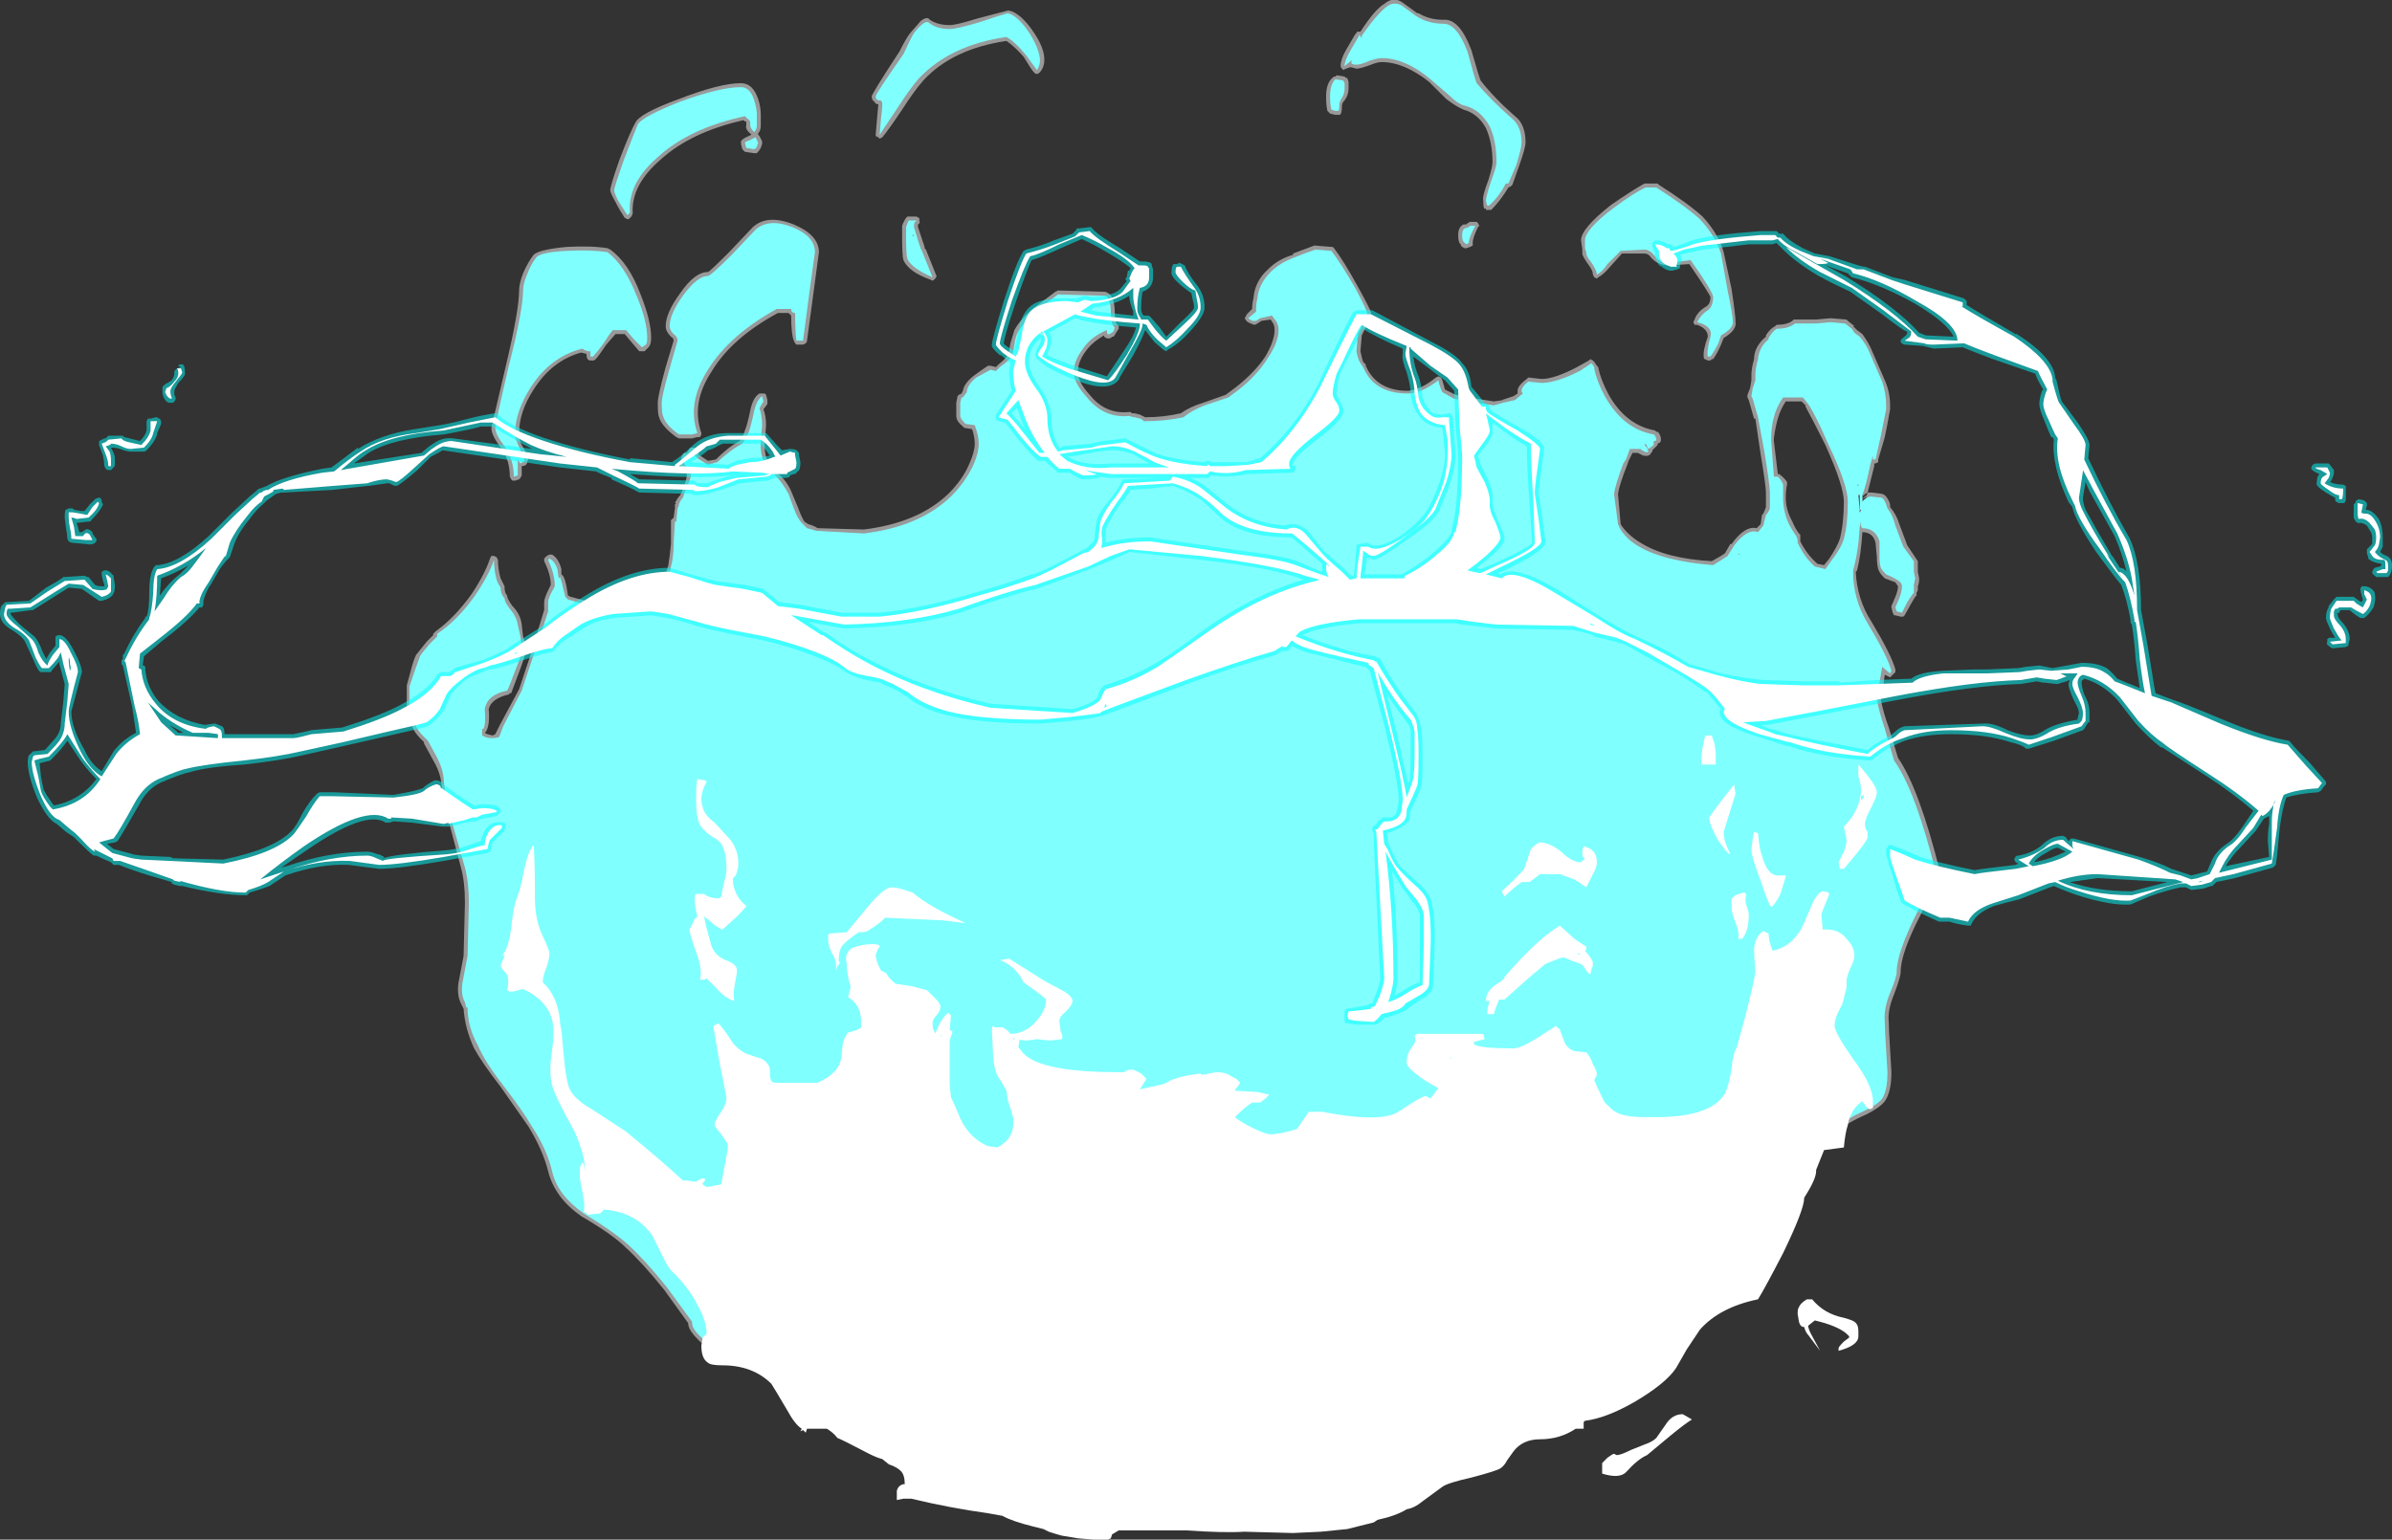 <?xml version="1.0" encoding="UTF-8" standalone="no"?>
<svg xmlns:ffdec="https://www.free-decompiler.com/flash" xmlns:xlink="http://www.w3.org/1999/xlink" ffdec:objectType="shape" height="58.3px" width="90.55px" xmlns="http://www.w3.org/2000/svg">
  <rect width="100%" height="100%" fill="#333333" stroke="none"/>
  <g transform="matrix(1.0, 0.0, 0.0, 1.0, 45.75, 57.35)">
    <path d="M7.9 -56.85 L7.95 -56.85 Q8.35 -56.6 8.9 -56.6 9.5 -56.65 9.95 -55.45 10.25 -54.4 10.3 -54.3 10.8 -53.65 11.6 -52.95 12.0 -52.65 12.0 -51.95 12.0 -51.75 11.75 -51.05 L11.5 -50.35 11.45 -50.3 11.35 -50.25 Q11.05 -49.75 10.7 -49.4 L10.5 -49.4 10.5 -49.45 10.45 -49.45 Q10.4 -49.45 10.4 -49.75 10.35 -49.9 10.6 -50.55 10.75 -51.05 10.75 -51.2 10.75 -51.95 10.5 -52.5 10.2 -53.05 9.65 -53.2 9.4 -53.3 9.0 -53.6 L8.35 -54.25 Q7.4 -55.0 6.55 -55.0 6.4 -55.0 6.15 -54.9 5.75 -54.75 5.6 -54.75 L5.4 -54.8 5.35 -54.8 5.2 -54.75 5.1 -54.7 5.05 -54.75 Q5.0 -54.8 5.0 -54.85 5.0 -55.1 5.2 -55.45 L5.55 -56.05 5.6 -56.1 Q5.6 -56.15 5.65 -56.15 L5.75 -56.15 Q6.3 -57.0 6.65 -57.2 7.0 -57.5 7.35 -57.25 7.7 -57.0 7.9 -56.85 M24.75 -44.7 Q25.0 -44.35 25.1 -44.1 L25.6 -42.95 Q25.8 -42.5 25.8 -42.0 L25.8 -41.85 25.7 -41.3 25.6 -40.8 25.35 -39.95 25.35 -39.85 25.25 -39.8 25.2 -39.8 25.2 -39.7 24.95 -38.7 25.1 -38.7 25.5 -38.65 25.6 -38.6 Q25.75 -38.45 25.8 -38.25 L25.8 -38.15 Q26.05 -37.85 26.15 -37.5 L26.45 -36.7 26.85 -36.1 26.85 -35.7 26.9 -35.45 Q26.9 -35.25 26.85 -35.15 L26.85 -35.0 26.8 -34.9 26.8 -34.8 26.75 -34.75 26.6 -34.5 26.35 -34.05 26.3 -34.0 26.2 -34.0 26.0 -34.05 25.95 -34.05 25.9 -34.15 25.85 -34.35 25.85 -34.4 26.0 -34.75 Q26.1 -35.0 26.1 -35.15 L26.0 -35.3 25.6 -35.45 25.55 -35.5 Q25.4 -35.65 25.35 -35.8 25.3 -36.0 25.3 -36.25 L25.25 -36.8 Q25.15 -37.2 24.75 -37.2 24.7 -36.35 24.55 -35.75 L24.5 -35.7 Q24.55 -34.65 25.1 -33.8 25.85 -32.55 26.0 -32.0 L26.0 -31.9 25.9 -31.8 Q25.85 -31.75 25.8 -31.7 L25.6 -31.8 25.55 -31.45 25.45 -30.85 Q25.55 -30.35 25.75 -29.8 L26.1 -28.65 Q26.9 -27.5 27.7 -24.3 L27.7 -24.25 Q27.7 -24.2 26.95 -22.7 26.2 -21.25 26.2 -20.55 26.2 -20.35 25.95 -19.7 25.7 -19.1 25.75 -18.65 25.75 -18.35 25.8 -17.6 L25.85 -16.75 Q25.85 -16.0 25.6 -15.65 25.4 -15.4 24.9 -15.15 23.5 -14.55 22.6 -13.4 22.0 -12.6 21.15 -11.8 20.25 -11.0 18.95 -10.05 17.45 -8.95 16.0 -8.45 15.2 -8.15 11.6 -7.35 L9.45 -6.75 Q8.0 -6.35 6.8 -6.1 5.3 -5.75 4.25 -5.55 2.25 -5.1 0.3 -5.1 -3.85 -5.1 -7.25 -5.8 L-9.6 -6.35 Q-10.8 -6.7 -11.35 -6.75 -12.85 -7.0 -14.3 -7.6 -15.95 -8.3 -16.55 -8.45 L-16.95 -8.45 Q-17.0 -8.3 -17.0 -8.0 -17.0 -7.5 -17.0 -7.25 -17.1 -6.15 -17.95 -6.15 -18.9 -6.15 -19.35 -6.65 -19.7 -7.0 -19.7 -7.25 L-20.6 -8.5 Q-21.4 -9.5 -22.05 -10.1 -22.55 -10.6 -23.75 -11.3 -24.75 -12.0 -25.0 -13.0 -25.2 -13.8 -25.75 -14.7 L-26.8 -16.2 Q-27.5 -17.1 -27.8 -17.65 -28.15 -18.4 -28.2 -19.15 L-28.3 -19.35 Q-28.45 -19.65 -28.4 -20.1 L-28.2 -21.15 -28.15 -23.15 -28.15 -23.2 Q-28.15 -23.95 -28.3 -24.5 L-28.75 -26.2 Q-29.0 -27.2 -29.05 -27.75 -29.1 -28.15 -29.4 -28.65 L-29.7 -29.2 -29.7 -29.25 -29.85 -29.4 Q-30.2 -29.75 -30.25 -30.25 -30.3 -30.3 -30.35 -30.3 L-30.35 -31.4 Q-30.3 -31.6 -30.2 -31.95 -30.1 -32.35 -30.0 -32.55 L-29.6 -33.05 -29.35 -33.3 -29.35 -33.35 -29.25 -33.45 Q-28.55 -33.95 -27.9 -34.85 -27.4 -35.6 -27.2 -36.2 L-27.15 -36.3 -27.05 -36.3 -26.95 -36.25 -26.9 -36.15 Q-26.9 -35.8 -26.8 -35.45 L-26.65 -35.15 -26.65 -35.1 Q-26.65 -34.9 -26.55 -34.8 L-26.55 -34.75 Q-26.5 -34.6 -26.35 -34.4 -26.05 -34.1 -26.0 -33.7 L-25.95 -33.25 Q-25.85 -32.95 -25.85 -32.75 -25.85 -32.55 -26.1 -31.9 L-26.4 -31.1 -26.45 -31.1 -26.5 -31.05 Q-27.15 -30.9 -27.25 -30.5 -27.2 -29.9 -27.35 -29.65 L-27.4 -29.6 -27.3 -29.55 -27.1 -29.5 -27.0 -29.55 -26.8 -29.95 -26.1 -31.25 -25.7 -32.45 -25.15 -34.25 -25.15 -34.55 Q-25.15 -34.7 -24.95 -35.1 L-24.9 -35.2 Q-24.9 -35.6 -25.15 -36.1 L-25.15 -36.2 -25.05 -36.3 -24.95 -36.35 -24.85 -36.35 Q-24.6 -36.2 -24.5 -35.8 L-24.5 -35.6 Q-24.35 -35.55 -24.25 -34.8 L-24.15 -34.75 -23.2 -34.5 Q-21.55 -34.6 -20.9 -35.1 -20.6 -35.35 -20.45 -35.95 -20.4 -36.25 -20.35 -36.75 L-20.35 -37.65 -20.25 -37.75 -20.2 -38.1 -20.2 -38.25 -20.15 -38.3 -20.2 -38.3 Q-20.1 -38.5 -20.0 -38.6 L-19.95 -38.7 Q-19.75 -39.2 -19.75 -39.35 -19.75 -39.5 -19.85 -39.55 -20.05 -39.75 -20.0 -39.8 L-19.95 -40.05 -19.9 -40.15 -19.85 -40.2 -19.75 -40.2 -19.65 -40.35 -19.6 -40.4 -19.4 -40.4 Q-19.35 -40.4 -19.3 -40.35 L-19.3 -40.1 -19.25 -40.1 -18.95 -39.9 -18.65 -39.95 Q-18.15 -40.45 -17.75 -40.65 -17.6 -40.85 -17.55 -41.05 -17.45 -41.3 -17.35 -41.8 -17.25 -42.3 -17.0 -42.45 L-16.8 -42.45 -16.75 -42.4 -16.7 -42.2 -16.7 -42.05 -16.85 -41.85 Q-16.75 -41.6 -16.75 -41.25 L-16.8 -40.6 Q-16.85 -39.85 -16.35 -39.45 -16.0 -39.2 -15.8 -38.75 L-15.55 -38.15 Q-15.4 -37.75 -15.3 -37.6 L-15.15 -37.5 Q-14.95 -37.45 -14.8 -37.35 L-13.05 -37.3 Q-11.0 -37.55 -9.85 -38.65 -9.3 -39.2 -9.05 -39.8 -8.85 -40.25 -8.85 -40.55 -8.85 -40.8 -8.95 -41.1 L-9.25 -41.15 -9.3 -41.2 Q-9.55 -41.4 -9.55 -41.6 L-9.55 -42.1 -9.5 -42.35 -9.45 -42.4 -9.35 -42.45 -9.3 -42.55 Q-9.25 -42.85 -8.85 -43.15 -8.65 -43.3 -8.35 -43.5 L-8.25 -43.5 -8.05 -43.45 -7.95 -43.55 Q-7.7 -43.75 -7.6 -43.9 -7.55 -44.0 -7.5 -44.35 -7.4 -44.7 -7.35 -44.85 -7.1 -45.3 -6.6 -45.7 L-5.8 -46.3 -5.7 -46.35 -3.9 -46.3 -3.8 -46.25 Q-3.55 -46.1 -3.55 -45.5 -3.55 -45.15 -3.45 -45.05 L-3.4 -45.0 -3.4 -44.9 -3.5 -44.75 Q-3.55 -44.65 -3.6 -44.6 L-3.65 -44.6 -3.7 -44.55 Q-3.85 -44.5 -3.95 -44.6 L-3.95 -44.65 Q-4.4 -44.4 -4.65 -44.05 -4.95 -43.65 -4.95 -43.25 -4.95 -42.9 -4.5 -42.4 -3.9 -41.65 -3.0 -41.75 L-2.95 -41.75 -2.9 -41.7 -2.8 -41.7 -2.6 -41.65 -2.4 -41.55 Q-1.7 -41.55 -1.05 -41.7 -0.7 -41.95 -0.2 -42.1 L0.65 -42.4 1.05 -42.7 Q1.75 -43.25 2.15 -43.85 2.5 -44.45 2.5 -44.85 2.5 -45.0 2.45 -45.1 L2.35 -45.25 2.0 -45.2 1.85 -45.1 1.75 -45.05 Q1.7 -45.05 1.6 -45.1 1.45 -45.15 1.4 -45.25 1.35 -45.3 1.4 -45.35 L1.45 -45.45 1.65 -45.65 Q1.65 -45.85 1.7 -46.05 1.75 -46.7 2.25 -47.15 2.65 -47.55 3.2 -47.7 L3.2 -47.75 4.0 -48.05 4.05 -48.05 4.65 -48.0 4.7 -48.0 4.75 -47.95 Q5.1 -47.5 5.65 -46.5 6.15 -45.6 6.15 -45.5 6.15 -45.35 5.95 -44.95 L5.8 -44.65 5.75 -44.05 Q5.8 -43.8 5.85 -43.65 L5.95 -43.55 5.95 -43.5 6.05 -43.3 Q6.5 -42.55 7.55 -42.55 8.05 -42.6 8.6 -43.05 L8.7 -43.1 8.8 -43.05 8.85 -42.95 8.95 -42.6 9.35 -42.4 10.15 -42.25 10.8 -42.15 11.15 -42.2 11.1 -42.2 11.55 -42.35 11.7 -42.45 11.7 -42.55 Q11.7 -42.75 12.05 -43.0 L12.1 -43.05 12.15 -43.05 12.6 -43.0 Q13.1 -43.0 13.95 -43.45 L14.4 -43.7 14.45 -43.75 14.55 -43.7 14.6 -43.65 14.7 -43.5 14.75 -43.45 Q14.85 -42.95 15.15 -42.4 15.8 -41.25 16.9 -41.05 L16.95 -41.0 17.0 -41.0 17.05 -40.95 17.1 -40.85 Q17.15 -40.7 17.1 -40.6 L17.0 -40.55 17.0 -40.5 16.8 -40.3 16.8 -40.25 16.75 -40.2 Q16.7 -40.05 16.45 -40.1 L16.25 -40.2 16.05 -40.2 15.9 -39.9 15.85 -39.75 Q15.55 -39.0 15.5 -38.65 L15.6 -37.5 Q15.85 -37.1 16.35 -36.8 17.3 -36.2 19.05 -36.1 L19.4 -36.3 19.55 -36.4 19.75 -36.75 19.8 -36.75 Q20.3 -37.45 20.75 -37.35 L20.9 -37.5 20.95 -37.85 21.0 -37.9 Q21.05 -38.0 21.1 -38.15 L21.1 -38.7 Q21.1 -38.95 20.9 -40.15 L20.7 -41.5 20.65 -41.5 20.45 -42.2 20.4 -42.3 Q20.4 -42.35 20.4 -42.4 L20.5 -42.65 20.55 -42.95 Q20.55 -43.0 20.55 -43.15 20.55 -43.4 20.65 -43.75 20.65 -43.9 20.7 -44.05 20.8 -44.35 21.1 -44.6 L21.1 -44.65 Q21.25 -44.9 21.45 -45.0 L21.5 -45.05 Q21.9 -45.05 22.1 -45.2 L22.15 -45.25 23.0 -45.25 23.55 -45.3 24.15 -45.25 24.2 -45.2 24.45 -45.0 24.4 -45.0 24.55 -44.85 24.75 -44.7 M24.7 -39.0 L24.5 -38.95 24.65 -38.9 24.7 -38.9 24.7 -39.0 M24.75 -38.65 L24.5 -38.55 24.5 -37.95 24.6 -37.9 24.75 -37.9 24.6 -38.05 24.55 -38.0 24.55 -38.05 24.6 -38.05 24.55 -38.1 24.6 -38.1 24.6 -38.05 24.65 -38.05 24.8 -37.95 24.75 -38.35 24.75 -38.4 24.65 -38.4 24.75 -38.55 24.75 -38.65 M24.75 -38.45 L24.75 -38.4 24.9 -38.35 24.9 -38.55 24.85 -38.5 24.75 -38.45 24.9 -38.6 24.9 -38.55 24.95 -38.7 Q24.85 -38.65 24.75 -38.55 L24.75 -38.45 M23.9 -36.95 Q24.05 -37.55 24.05 -38.35 24.05 -38.95 23.35 -40.5 22.85 -41.5 22.6 -41.95 L22.6 -42.0 22.45 -42.15 21.85 -42.15 Q21.65 -41.85 21.55 -41.5 21.45 -41.15 21.4 -40.75 L21.4 -40.65 21.55 -39.4 21.6 -39.4 Q21.8 -39.25 21.9 -39.1 L21.9 -39.0 Q21.85 -38.8 21.85 -38.5 21.85 -38.05 22.1 -37.6 22.2 -37.35 22.35 -37.15 L22.4 -37.1 22.4 -36.85 Q22.65 -36.35 23.05 -36.0 L23.3 -35.95 23.5 -36.2 Q23.8 -36.65 23.9 -36.95 M17.0 -50.4 L17.05 -50.35 Q18.15 -49.65 18.7 -49.15 19.3 -48.5 19.5 -47.8 L19.8 -46.4 Q19.95 -45.4 19.95 -45.15 20.0 -44.85 19.5 -44.55 L19.4 -44.3 Q19.25 -43.95 19.1 -43.75 L19.05 -43.75 19.0 -43.7 18.9 -43.7 18.8 -43.75 Q18.75 -43.75 18.75 -43.8 18.7 -44.05 18.9 -44.6 18.9 -44.9 18.5 -45.05 L18.4 -45.05 18.35 -45.15 18.4 -45.25 Q18.5 -45.55 18.85 -45.75 19.0 -45.85 19.0 -46.1 18.95 -46.25 18.2 -47.35 L17.45 -47.3 Q17.0 -47.3 16.75 -47.6 16.65 -47.75 16.5 -47.75 L15.65 -47.75 15.2 -47.25 Q14.95 -46.95 14.75 -46.85 L14.7 -46.8 14.6 -46.85 14.55 -46.95 Q14.55 -47.1 14.4 -47.3 14.15 -47.65 14.15 -47.75 L14.15 -47.9 14.1 -48.25 Q14.1 -48.7 15.25 -49.6 16.05 -50.15 16.5 -50.4 L17.0 -50.4 M5.2 -54.4 L5.25 -54.4 5.3 -54.25 5.3 -54.0 Q5.3 -53.75 5.15 -53.55 5.05 -53.45 5.05 -53.35 5.05 -53.0 4.95 -53.0 L4.8 -53.0 4.6 -53.05 4.5 -53.15 Q4.45 -53.35 4.45 -53.7 4.45 -54.25 4.75 -54.45 L4.8 -54.45 4.85 -54.5 5.15 -54.45 5.2 -54.4 M10.2 -48.75 Q10.0 -48.35 10.0 -48.15 L10.0 -48.05 9.9 -48.0 9.75 -47.95 9.7 -47.95 9.6 -48.0 9.55 -48.05 9.55 -48.1 Q9.45 -48.15 9.45 -48.45 9.45 -48.75 9.65 -48.85 L9.75 -48.85 Q9.8 -48.9 9.9 -48.95 L10.15 -48.95 10.2 -48.9 10.25 -48.8 10.2 -48.75 M20.0 -36.45 L19.95 -36.4 20.1 -36.3 20.0 -36.45 M-7.6 -56.95 L-7.55 -56.95 Q-7.1 -56.85 -6.6 -56.1 -6.1 -55.35 -6.25 -54.85 -6.3 -54.7 -6.4 -54.6 -6.45 -54.55 -6.5 -54.55 -6.55 -54.55 -6.6 -54.6 -6.7 -54.7 -7.0 -55.2 -7.35 -55.6 -7.65 -55.8 -9.7 -55.5 -10.8 -54.3 -11.15 -53.9 -11.6 -53.2 -12.1 -52.45 -12.35 -52.15 L-12.45 -52.1 -12.5 -52.15 -12.6 -52.2 -12.6 -52.25 -12.55 -52.85 -12.5 -53.4 Q-12.6 -53.4 -12.65 -53.5 -12.75 -53.55 -12.75 -53.7 -12.75 -53.8 -11.7 -55.4 -11.4 -56.0 -11.25 -56.15 L-10.9 -56.55 Q-10.65 -56.75 -10.55 -56.6 -10.25 -56.4 -9.8 -56.4 -9.55 -56.4 -8.75 -56.65 L-7.6 -56.95 M-11.0 -48.85 L-11.0 -48.75 -10.75 -48.0 -10.75 -47.95 -10.7 -47.9 -10.3 -46.9 Q-10.3 -46.85 -10.35 -46.8 L-10.4 -46.75 Q-10.45 -46.7 -10.5 -46.75 -11.35 -47.05 -11.55 -47.5 -11.6 -47.65 -11.6 -48.4 L-11.6 -48.8 Q-11.55 -48.95 -11.45 -49.1 L-11.4 -49.15 -11.05 -49.15 Q-11.0 -49.1 -10.95 -49.1 -10.95 -49.05 -10.95 -49.0 -10.9 -48.9 -11.0 -48.85 M-17.05 -53.6 Q-16.95 -53.3 -16.95 -53.0 L-16.95 -52.6 Q-16.95 -52.4 -17.05 -52.3 L-17.05 -52.25 -17.0 -52.2 -16.9 -52.0 -16.9 -51.9 -16.95 -51.75 Q-17.0 -51.65 -17.1 -51.55 L-17.2 -51.55 -17.55 -51.6 -17.65 -51.7 -17.7 -51.9 -17.7 -52.0 Q-17.65 -52.1 -17.4 -52.2 L-17.3 -52.25 Q-17.55 -52.45 -17.5 -52.6 L-17.5 -52.75 -17.55 -52.75 -17.6 -52.8 Q-19.6 -52.35 -20.75 -51.3 -21.85 -50.35 -21.8 -49.3 L-21.8 -49.25 -21.85 -49.15 -21.95 -49.05 -22.0 -49.05 -22.1 -49.1 Q-22.3 -49.4 -22.45 -49.7 -22.65 -50.05 -22.65 -50.15 -22.65 -50.3 -22.3 -51.3 -21.9 -52.35 -21.7 -52.7 -21.55 -53.05 -20.05 -53.6 -18.5 -54.2 -17.7 -54.2 -17.25 -54.2 -17.05 -53.6 M-18.95 -47.05 Q-18.9 -47.05 -18.15 -47.8 L-17.25 -48.75 Q-16.7 -49.25 -15.7 -48.85 -14.75 -48.45 -14.75 -47.8 L-14.95 -46.3 -15.2 -44.45 Q-15.2 -44.4 -15.25 -44.35 L-15.35 -44.3 -15.6 -44.3 -15.65 -44.35 -15.7 -44.45 Q-15.8 -44.7 -15.8 -45.4 -15.85 -45.45 -15.9 -45.5 L-16.3 -45.5 Q-18.05 -44.55 -18.8 -43.3 -19.6 -42.1 -19.2 -40.95 L-19.2 -40.9 -19.25 -40.8 -19.35 -40.8 -19.55 -40.75 -20.05 -40.75 -20.15 -40.8 Q-20.7 -41.2 -20.8 -41.55 -20.85 -41.65 -20.85 -42.1 -20.85 -42.35 -20.55 -43.45 L-20.25 -44.45 Q-20.25 -44.55 -20.35 -44.6 -20.55 -44.8 -20.55 -45.0 -20.55 -45.5 -20.0 -46.25 -19.45 -47.05 -18.95 -47.05 M-21.5 -46.2 Q-21.1 -45.2 -21.1 -44.55 -21.1 -44.3 -21.2 -44.2 L-21.35 -44.05 Q-21.4 -44.05 -21.45 -44.05 L-21.55 -44.05 -21.85 -44.4 -22.1 -44.7 -22.45 -44.7 -22.8 -44.3 Q-23.1 -43.85 -23.2 -43.75 -23.25 -43.7 -23.3 -43.7 L-23.4 -43.7 Q-23.55 -43.7 -23.55 -43.95 L-23.75 -44.0 Q-24.85 -43.7 -25.55 -42.6 -26.1 -41.75 -26.1 -40.95 -26.1 -40.75 -26.05 -40.6 -25.85 -40.25 -25.75 -40.0 L-25.75 -39.95 -25.8 -39.85 -25.8 -39.8 Q-25.85 -39.7 -26.0 -39.7 L-26.0 -39.35 -26.05 -39.25 -26.1 -39.2 -26.25 -39.15 -26.35 -39.15 -26.4 -39.2 -26.45 -39.3 Q-26.45 -39.9 -26.75 -40.35 -27.15 -40.85 -27.15 -41.15 L-26.6 -43.5 Q-26.1 -45.6 -26.1 -46.35 -26.1 -46.6 -25.95 -47.0 -25.75 -47.45 -25.55 -47.7 -25.35 -47.9 -24.3 -48.0 -23.35 -48.05 -22.75 -47.95 L-22.65 -47.9 Q-21.95 -47.4 -21.5 -46.2 M-17.25 -40.9 L-17.05 -40.9 -17.05 -40.95 -17.25 -40.9 M-19.7 -39.8 L-19.65 -39.7 -19.45 -39.85 -19.7 -39.8" fill="#ffffff" fill-opacity="0.502" fill-rule="evenodd" stroke="none"/>
    <path d="M7.3 -57.15 L7.85 -56.75 Q8.3 -56.45 8.9 -56.45 9.4 -56.45 9.8 -55.4 10.1 -54.3 10.15 -54.2 10.7 -53.55 11.5 -52.85 11.85 -52.55 11.85 -51.95 11.85 -51.75 11.65 -51.1 L11.35 -50.4 11.25 -50.4 Q11.0 -49.9 10.6 -49.55 10.55 -49.6 10.55 -49.55 L10.5 -49.75 Q10.5 -49.9 10.7 -50.5 10.9 -51.05 10.9 -51.2 10.9 -52.0 10.65 -52.55 10.3 -53.2 9.7 -53.35 9.45 -53.4 9.1 -53.75 L8.4 -54.35 Q7.45 -55.15 6.55 -55.15 6.4 -55.15 6.1 -55.05 5.75 -54.9 5.6 -54.9 5.4 -54.9 5.4 -55.0 L5.45 -55.05 5.4 -55.05 5.15 -54.85 Q5.15 -55.05 5.35 -55.4 L5.7 -56.0 5.7 -56.05 5.8 -55.9 5.8 -56.0 Q6.4 -56.85 6.75 -57.1 7.0 -57.3 7.3 -57.15 M24.1 -45.1 L24.35 -44.9 24.45 -44.75 24.65 -44.6 Q24.9 -44.3 25.0 -44.05 L25.5 -42.9 Q25.65 -42.45 25.65 -42.0 L25.65 -41.85 25.45 -40.85 25.25 -39.95 25.15 -39.95 25.15 -40.1 25.05 -39.75 Q24.9 -39.0 24.75 -38.6 L24.75 -38.35 Q24.85 -38.5 25.05 -38.55 L25.5 -38.5 Q25.6 -38.4 25.65 -38.25 L25.7 -38.1 Q25.9 -37.85 26.0 -37.45 L26.3 -36.65 26.7 -36.1 26.7 -35.7 26.75 -35.45 26.7 -35.2 26.7 -34.9 26.65 -34.85 26.45 -34.55 26.25 -34.15 26.05 -34.2 26.0 -34.35 26.15 -34.7 Q26.25 -34.95 26.25 -35.15 26.25 -35.3 26.05 -35.4 25.9 -35.5 25.65 -35.6 25.5 -35.75 25.45 -35.85 25.4 -36.0 25.4 -36.25 L25.4 -36.85 Q25.25 -37.35 24.75 -37.35 24.7 -37.4 24.7 -37.45 L24.7 -37.6 24.65 -37.4 Q24.6 -36.45 24.4 -35.75 L24.4 -35.7 Q24.4 -34.65 24.95 -33.75 25.7 -32.5 25.85 -31.95 L25.8 -31.85 25.5 -32.1 25.4 -31.5 25.3 -30.85 Q25.4 -30.35 25.6 -29.75 L25.95 -28.55 Q26.75 -27.45 27.55 -24.25 L26.8 -22.75 Q26.05 -21.25 26.05 -20.55 26.05 -20.35 25.8 -19.75 25.55 -19.15 25.6 -18.65 25.6 -18.35 25.65 -17.6 L25.7 -16.75 Q25.7 -16.05 25.5 -15.75 25.3 -15.5 24.85 -15.3 23.4 -14.65 22.5 -13.5 21.85 -12.7 21.05 -11.95 20.15 -11.15 18.85 -10.15 17.4 -9.05 15.95 -8.6 15.15 -8.3 11.55 -7.45 L9.4 -6.9 Q8.0 -6.45 6.75 -6.25 L4.2 -5.65 Q2.25 -5.25 0.3 -5.25 -3.8 -5.25 -7.2 -5.95 L-9.55 -6.5 Q-10.75 -6.8 -11.35 -6.9 -12.85 -7.15 -14.25 -7.75 -15.95 -8.45 -16.5 -8.6 L-17.05 -8.6 Q-17.15 -8.45 -17.15 -8.0 -17.15 -7.5 -17.15 -7.25 -17.2 -6.3 -17.95 -6.3 -18.8 -6.3 -19.25 -6.75 -19.55 -7.05 -19.55 -7.25 L-19.55 -7.3 -20.5 -8.6 Q-21.3 -9.6 -21.95 -10.2 -22.5 -10.7 -23.65 -11.4 -24.65 -12.1 -24.85 -13.0 -25.05 -13.85 -25.65 -14.75 -25.9 -15.2 -26.7 -16.25 -27.4 -17.15 -27.65 -17.75 -28.05 -18.45 -28.05 -19.2 L-28.1 -19.2 -28.15 -19.4 Q-28.3 -19.65 -28.25 -20.1 L-28.05 -21.15 -28.0 -23.15 Q-28.0 -23.95 -28.15 -24.5 L-28.65 -26.25 Q-28.9 -27.25 -28.95 -27.75 -28.95 -28.2 -29.25 -28.75 L-29.55 -29.3 -29.75 -29.5 Q-30.1 -29.85 -30.1 -30.3 L-30.1 -30.35 -30.25 -30.4 -30.25 -31.35 -30.05 -31.95 -29.85 -32.5 Q-29.8 -32.6 -29.5 -32.95 L-29.2 -33.25 -29.2 -33.35 Q-28.45 -33.85 -27.8 -34.75 -27.25 -35.55 -27.05 -36.15 -27.05 -35.75 -26.95 -35.4 -26.9 -35.25 -26.8 -35.1 -26.8 -34.85 -26.65 -34.7 -26.65 -34.55 -26.45 -34.3 -26.2 -34.0 -26.15 -33.7 L-26.05 -33.25 Q-26.0 -32.95 -26.0 -32.75 -26.0 -32.55 -26.25 -31.95 -26.45 -31.4 -26.55 -31.2 -27.3 -31.05 -27.4 -30.5 -27.35 -29.95 -27.45 -29.75 L-27.5 -29.75 -27.5 -29.5 -27.4 -29.45 Q-27.3 -29.4 -27.1 -29.4 -26.95 -29.4 -26.85 -29.45 L-26.7 -29.85 -26.0 -31.2 -25.6 -32.4 Q-25.2 -33.55 -25.0 -34.2 L-25.0 -34.55 Q-25.0 -34.7 -24.8 -35.05 L-24.75 -35.15 -24.75 -35.2 Q-24.75 -35.6 -25.0 -36.15 L-24.95 -36.2 Q-24.75 -36.1 -24.65 -35.8 L-24.6 -35.45 -24.55 -35.5 Q-24.5 -35.4 -24.35 -34.75 L-24.25 -34.65 -23.2 -34.35 Q-21.5 -34.45 -20.8 -35.0 -20.45 -35.25 -20.35 -35.9 -20.25 -36.25 -20.25 -36.75 L-20.2 -37.6 -20.15 -37.6 -20.1 -38.1 -20.05 -38.2 -20.05 -38.25 Q-20.0 -38.4 -19.9 -38.5 L-19.85 -38.65 Q-19.6 -39.2 -19.6 -39.35 -19.6 -39.55 -19.75 -39.65 L-19.85 -39.8 -19.85 -40.05 -19.7 -40.05 -19.65 -40.0 Q-19.65 -40.15 -19.55 -40.25 L-19.45 -40.25 -19.45 -40.1 -19.35 -40.0 -18.95 -39.75 -18.6 -39.85 Q-18.05 -40.35 -17.65 -40.55 -17.5 -40.75 -17.4 -41.0 -17.3 -41.3 -17.2 -41.8 -17.1 -42.2 -16.9 -42.35 L-16.85 -42.15 -17.0 -41.9 Q-16.9 -41.6 -16.9 -41.25 L-16.95 -40.6 Q-17.0 -39.8 -16.4 -39.35 -16.15 -39.1 -15.9 -38.65 L-15.7 -38.1 Q-15.55 -37.7 -15.4 -37.55 L-15.2 -37.35 Q-15.0 -37.3 -14.85 -37.25 L-13.05 -37.15 Q-10.95 -37.4 -9.75 -38.55 -9.2 -39.1 -8.9 -39.75 -8.7 -40.2 -8.7 -40.55 -8.7 -40.85 -8.85 -41.25 L-9.2 -41.3 Q-9.4 -41.5 -9.4 -41.6 L-9.4 -42.1 -9.35 -42.3 -9.3 -42.3 -9.15 -42.5 Q-9.15 -42.75 -8.8 -43.05 L-8.25 -43.35 -8.05 -43.3 -7.9 -43.45 Q-7.55 -43.7 -7.45 -43.85 -7.4 -43.95 -7.35 -44.3 -7.3 -44.65 -7.2 -44.8 -6.95 -45.2 -6.5 -45.6 L-5.7 -46.2 -3.9 -46.15 Q-3.7 -46.0 -3.7 -45.55 -3.7 -45.05 -3.55 -44.95 L-3.6 -44.8 Q-3.65 -44.75 -3.75 -44.7 -3.85 -44.65 -3.85 -44.85 -4.45 -44.6 -4.75 -44.15 -5.1 -43.7 -5.1 -43.25 -5.1 -42.85 -4.6 -42.3 -3.95 -41.5 -3.0 -41.6 L-2.85 -41.55 -2.8 -41.55 -2.6 -41.5 Q-2.55 -41.5 -2.45 -41.4 -1.65 -41.4 -0.95 -41.55 -0.65 -41.8 -0.15 -42.0 L0.75 -42.3 1.15 -42.6 Q1.85 -43.15 2.25 -43.8 2.65 -44.4 2.65 -44.85 2.65 -45.05 2.55 -45.2 L2.4 -45.4 1.95 -45.3 1.8 -45.2 1.65 -45.2 1.5 -45.3 1.8 -45.55 1.8 -45.65 Q1.8 -45.85 1.85 -46.05 1.9 -46.6 2.35 -47.05 2.7 -47.4 3.25 -47.6 3.6 -47.75 4.05 -47.9 L4.65 -47.85 Q5.0 -47.4 5.55 -46.45 6.0 -45.6 6.0 -45.5 6.0 -45.4 5.8 -45.0 L5.65 -44.7 5.6 -44.05 Q5.65 -43.75 5.75 -43.6 L5.85 -43.45 5.95 -43.25 Q6.4 -42.45 7.55 -42.45 8.05 -42.45 8.7 -42.95 8.75 -42.7 8.85 -42.5 L9.3 -42.25 10.1 -42.1 10.8 -42.0 11.15 -42.1 11.6 -42.2 11.9 -42.45 Q11.85 -42.5 11.85 -42.55 11.85 -42.7 12.1 -42.9 L12.6 -42.85 Q13.15 -42.85 14.05 -43.3 L14.5 -43.6 14.6 -43.45 14.6 -43.4 Q14.7 -42.9 15.0 -42.35 15.7 -41.1 16.85 -40.9 L16.9 -40.85 16.95 -40.75 16.95 -40.7 Q16.95 -40.65 16.85 -40.65 L16.85 -40.5 Q16.8 -40.45 16.65 -40.35 L16.55 -40.55 16.5 -40.5 16.6 -40.4 16.65 -40.25 Q16.6 -40.2 16.5 -40.25 16.4 -40.3 16.35 -40.35 L15.95 -40.35 15.8 -39.95 15.7 -39.8 Q15.4 -39.0 15.35 -38.65 L15.5 -37.5 Q15.7 -37.0 16.3 -36.65 17.25 -36.1 19.1 -35.95 L19.5 -36.2 19.65 -36.3 19.9 -36.7 Q20.4 -37.35 20.8 -37.2 L21.0 -37.45 21.1 -37.85 Q21.2 -37.95 21.25 -38.1 21.25 -38.2 21.25 -38.7 21.25 -38.95 21.05 -40.2 L20.8 -41.55 20.6 -42.25 20.55 -42.35 20.6 -42.65 20.7 -42.95 Q20.7 -43.0 20.7 -43.15 20.7 -43.4 20.8 -43.75 20.8 -43.85 20.85 -44.0 20.95 -44.3 21.2 -44.5 L21.2 -44.55 Q21.35 -44.8 21.5 -44.9 21.95 -44.9 22.2 -45.1 L23.0 -45.1 23.55 -45.15 24.1 -45.1 M24.55 -39.0 L24.6 -38.95 24.6 -39.0 24.55 -39.0 M24.6 -38.65 L24.65 -37.95 24.7 -38.0 24.7 -38.05 24.65 -38.05 24.65 -38.6 24.6 -38.65 M23.6 -36.15 Q23.95 -36.6 24.05 -36.95 24.2 -37.5 24.2 -38.35 24.2 -39.0 23.45 -40.55 23.0 -41.6 22.7 -42.05 L22.5 -42.3 21.75 -42.3 Q21.5 -41.95 21.4 -41.55 21.3 -41.2 21.3 -40.75 L21.3 -40.65 21.4 -39.3 21.55 -39.3 Q21.7 -39.15 21.75 -39.0 21.75 -38.8 21.75 -38.5 21.75 -38.0 21.95 -37.55 22.1 -37.25 22.25 -37.05 L22.3 -36.9 22.3 -36.8 Q22.55 -36.25 22.95 -35.9 L23.35 -35.8 23.6 -36.15 M24.25 -35.2 L24.25 -35.2 M16.95 -50.25 Q18.05 -49.55 18.6 -49.05 19.2 -48.4 19.4 -47.75 L19.65 -46.35 Q19.85 -45.4 19.85 -45.15 19.85 -44.9 19.4 -44.65 L19.3 -44.35 Q19.15 -44.05 19.0 -43.85 L18.9 -43.85 Q18.85 -44.05 19.0 -44.6 19.1 -45.0 18.5 -45.15 18.65 -45.45 18.9 -45.6 19.1 -45.75 19.1 -46.1 19.1 -46.3 18.25 -47.5 L17.45 -47.4 Q17.05 -47.4 16.9 -47.65 16.7 -47.9 16.5 -47.9 L15.6 -47.85 15.1 -47.35 Q14.9 -47.05 14.7 -46.95 14.7 -47.1 14.5 -47.4 14.3 -47.65 14.3 -47.75 L14.3 -47.8 14.25 -47.95 Q14.25 -48.05 14.25 -48.25 14.25 -48.65 15.3 -49.45 16.1 -50.05 16.55 -50.25 L16.95 -50.25 M5.15 -54.2 L5.15 -54.0 Q5.15 -53.8 5.05 -53.65 4.95 -53.5 4.95 -53.35 4.95 -53.15 4.9 -53.15 L4.8 -53.15 4.65 -53.2 Q4.6 -53.4 4.6 -53.7 4.6 -54.15 4.8 -54.35 L5.1 -54.3 5.15 -54.2 M10.1 -48.8 Q9.85 -48.35 9.85 -48.15 L9.75 -48.1 9.65 -48.2 Q9.6 -48.25 9.6 -48.45 9.6 -48.65 9.7 -48.7 L9.85 -48.75 9.9 -48.8 10.1 -48.8 M20.1 -36.35 L20.1 -36.4 20.05 -36.35 20.1 -36.35 M-6.5 -54.7 L-6.9 -55.25 Q-7.3 -55.75 -7.65 -55.95 -9.75 -55.65 -10.95 -54.4 -11.3 -54.0 -11.75 -53.3 -12.25 -52.55 -12.45 -52.25 L-12.4 -52.85 Q-12.35 -53.25 -12.35 -53.4 -12.35 -53.55 -12.45 -53.55 -12.6 -53.55 -12.6 -53.7 -12.6 -53.8 -11.55 -55.3 -11.25 -55.95 -11.15 -56.1 -10.75 -56.6 -10.6 -56.5 -10.3 -56.25 -9.8 -56.25 -9.55 -56.25 -8.7 -56.5 -7.8 -56.8 -7.6 -56.85 -7.2 -56.75 -6.75 -56.05 -6.3 -55.3 -6.4 -54.9 -6.45 -54.75 -6.5 -54.7 M-11.35 -49.0 L-11.05 -49.0 -11.1 -48.95 Q-11.15 -48.95 -11.15 -48.75 L-11.0 -48.25 -10.9 -47.95 -10.85 -47.85 -10.45 -46.85 Q-11.25 -47.2 -11.4 -47.55 -11.45 -47.7 -11.45 -48.4 L-11.45 -48.75 Q-11.4 -48.9 -11.35 -49.0 M-11.15 -48.4 L-11.2 -48.5 -11.2 -48.4 -11.15 -48.4 M-17.2 -52.35 Q-17.35 -52.5 -17.35 -52.6 L-17.35 -52.7 Q-17.35 -52.8 -17.45 -52.85 L-17.55 -52.95 Q-19.65 -52.5 -20.85 -51.4 -22.0 -50.4 -21.9 -49.3 L-22.0 -49.2 -22.35 -49.75 Q-22.5 -50.05 -22.5 -50.15 -22.5 -50.25 -22.15 -51.25 -21.75 -52.3 -21.6 -52.65 -21.4 -52.95 -20.0 -53.5 -18.5 -54.05 -17.7 -54.05 -17.35 -54.05 -17.2 -53.55 -17.1 -53.25 -17.1 -53.0 L-17.1 -52.6 Q-17.1 -52.45 -17.2 -52.35 M-17.1 -51.8 Q-17.1 -51.75 -17.2 -51.7 L-17.5 -51.75 -17.55 -51.95 Q-17.5 -52.0 -17.35 -52.05 L-17.15 -52.15 -17.05 -51.95 -17.1 -51.8 M-18.05 -47.7 L-17.15 -48.65 Q-16.65 -49.1 -15.75 -48.75 -14.9 -48.4 -14.9 -47.8 L-15.1 -46.35 -15.35 -44.45 -15.6 -44.45 Q-15.65 -44.75 -15.65 -45.5 -15.8 -45.5 -15.8 -45.65 L-16.35 -45.65 Q-18.15 -44.65 -18.95 -43.35 -19.75 -42.1 -19.35 -40.95 L-19.55 -40.9 -20.05 -40.9 Q-20.55 -41.25 -20.65 -41.6 -20.7 -41.7 -20.7 -42.1 -20.7 -42.35 -20.4 -43.4 L-20.1 -44.45 Q-20.1 -44.6 -20.25 -44.7 -20.4 -44.85 -20.4 -45.0 -20.4 -45.45 -19.9 -46.15 -19.35 -46.9 -18.95 -46.9 -18.85 -46.9 -18.05 -47.7 M-21.65 -46.15 Q-21.25 -45.2 -21.25 -44.55 -21.25 -44.35 -21.3 -44.3 L-21.45 -44.2 -21.75 -44.5 -22.05 -44.85 -22.55 -44.85 Q-22.65 -44.75 -22.9 -44.35 -23.2 -43.95 -23.3 -43.85 L-23.4 -43.85 -23.4 -44.05 -23.5 -44.05 Q-23.65 -44.1 -23.7 -44.15 -24.9 -43.85 -25.65 -42.7 -26.25 -41.75 -26.25 -40.95 -26.25 -40.75 -26.15 -40.55 -26.0 -40.2 -25.9 -39.95 L-25.9 -39.9 Q-25.95 -39.85 -26.05 -39.8 L-26.15 -39.95 -26.15 -39.35 -26.3 -39.3 Q-26.3 -39.95 -26.65 -40.45 -27.0 -40.9 -27.0 -41.15 -27.0 -41.3 -26.5 -43.45 -25.95 -45.6 -25.95 -46.35 -25.95 -46.6 -25.8 -46.95 -25.65 -47.35 -25.45 -47.6 -25.3 -47.8 -24.3 -47.85 -23.4 -47.9 -22.75 -47.8 -22.1 -47.3 -21.65 -46.15" fill="#80ffff" fill-rule="evenodd" stroke="none"/>
    <path d="M-19.0 -27.75 Q-19.3 -27.2 -19.15 -26.8 -19.1 -26.5 -18.7 -26.2 L-18.1 -25.55 Q-17.8 -25.15 -17.8 -24.65 -17.8 -24.45 -17.9 -24.2 L-18.0 -24.1 -18.0 -23.9 Q-17.9 -23.35 -17.5 -23.05 -17.5 -23.0 -17.85 -22.65 L-18.4 -22.15 Q-18.65 -22.25 -18.9 -22.5 L-19.1 -22.65 -19.0 -22.2 -18.85 -21.65 Q-18.75 -21.2 -18.3 -21.0 -17.85 -20.85 -17.85 -20.6 -17.85 -20.5 -17.95 -20.0 -18.0 -19.6 -17.95 -19.45 -18.25 -19.5 -18.7 -20.0 L-19.0 -20.3 Q-19.05 -20.25 -19.15 -20.25 L-19.25 -20.25 Q-19.15 -20.65 -19.4 -21.3 -19.65 -22.0 -19.65 -22.15 L-19.45 -22.55 -19.35 -22.65 Q-19.45 -23.0 -19.45 -23.3 -19.45 -23.5 -19.4 -23.5 L-19.1 -23.5 Q-19.0 -23.4 -18.75 -23.35 -18.5 -23.3 -18.45 -23.4 L-18.35 -23.9 Q-18.25 -24.25 -18.25 -24.45 -18.25 -25.1 -18.45 -25.4 -18.55 -25.55 -18.85 -25.7 -19.1 -25.9 -19.25 -26.1 -19.4 -26.4 -19.4 -27.1 -19.4 -27.65 -19.35 -27.85 L-19.05 -27.8 -19.0 -27.75 M-10.15 -18.15 L-10.15 -18.1 -10.1 -18.15 -10.15 -18.15 M-7.4 -18.0 L-7.35 -18.0 -7.35 -18.05 -7.4 -18.05 -7.4 -18.0 M-11.2 -23.55 Q-10.55 -23.0 -9.2 -22.4 L-9.25 -22.4 -10.05 -22.5 -12.25 -22.6 Q-12.35 -22.45 -12.9 -22.1 L-13.05 -22.05 -13.25 -22.05 Q-13.75 -21.7 -13.9 -21.5 -14.0 -21.3 -14.0 -20.95 L-13.95 -20.9 -14.05 -20.75 -14.1 -20.6 -14.1 -20.8 Q-14.1 -21.0 -14.25 -21.25 -14.4 -21.55 -14.4 -21.75 L-14.4 -21.95 -14.35 -22.0 -13.7 -22.05 -12.95 -22.95 Q-12.3 -23.75 -12.0 -23.75 -11.75 -23.75 -11.2 -23.55 M24.7 -27.45 Q24.7 -27.65 24.6 -27.95 L24.6 -28.4 Q25.3 -27.6 25.3 -27.35 25.3 -27.2 25.1 -26.8 24.85 -26.35 24.85 -26.15 24.85 -25.95 24.95 -25.85 L24.95 -25.65 Q24.95 -25.5 24.05 -24.45 L23.9 -24.45 23.85 -24.7 24.05 -25.1 Q24.15 -25.3 24.15 -25.55 L24.05 -26.05 Q24.2 -26.2 24.35 -26.4 24.7 -26.95 24.7 -27.45 M24.7 -27.05 Q24.8 -27.1 24.8 -27.2 L24.8 -27.25 24.7 -27.2 24.7 -27.05 M16.95 -2.9 L17.3 -3.4 Q17.55 -3.8 17.95 -3.8 L18.3 -3.6 Q18.05 -3.45 17.5 -3.0 L16.6 -2.25 Q16.25 -2.1 15.8 -1.6 15.55 -1.35 14.9 -1.55 L14.9 -1.95 15.1 -2.15 Q15.3 -2.3 15.35 -2.3 L15.45 -2.25 Q15.6 -2.25 16.0 -2.45 L16.5 -2.65 Q16.8 -2.75 16.95 -2.9 M22.65 -8.15 L22.85 -8.15 Q23.3 -7.6 24.05 -7.45 24.4 -7.35 24.45 -7.3 24.6 -7.2 24.6 -6.95 L24.6 -6.75 Q24.6 -6.4 23.85 -6.2 L23.85 -6.3 Q23.85 -6.35 24.05 -6.55 L24.25 -6.7 24.25 -6.75 24.15 -6.85 Q23.8 -7.15 22.95 -7.35 L22.7 -7.15 Q22.7 -7.05 22.8 -6.85 L23.15 -6.2 22.7 -6.8 Q22.6 -6.9 22.55 -7.1 22.4 -7.1 22.35 -7.3 L22.3 -7.6 Q22.3 -7.8 22.35 -7.85 22.4 -8.0 22.65 -8.15 M9.15 -17.25 L9.2 -17.3 9.15 -17.3 9.15 -17.25 M14.3 -21.5 L14.3 -21.4 14.25 -21.35 Q14.55 -21.0 14.55 -20.9 14.55 -20.7 14.5 -20.7 L14.5 -20.65 14.45 -20.45 Q14.35 -20.5 14.2 -20.75 L14.1 -20.85 13.8 -20.95 13.45 -21.1 13.25 -21.05 12.75 -20.85 12.1 -20.3 11.2 -19.5 11.0 -19.5 Q10.85 -19.15 10.8 -18.95 L10.55 -18.95 Q10.55 -19.25 10.65 -19.45 L10.5 -19.45 Q10.5 -19.8 10.85 -20.05 11.2 -20.25 11.2 -20.35 12.45 -21.8 13.3 -22.3 L13.85 -21.8 14.3 -21.5 M14.05 -21.25 L13.95 -21.25 14.05 -21.2 14.05 -21.25 M12.55 -25.45 Q12.9 -25.45 13.35 -25.1 13.75 -24.7 14.1 -24.7 L14.25 -24.85 Q14.15 -24.85 14.15 -25.05 14.15 -25.2 14.2 -25.3 14.7 -25.2 14.7 -24.7 14.7 -24.5 14.55 -24.25 L14.3 -23.75 13.85 -24.05 13.3 -24.25 12.55 -24.25 12.15 -23.95 11.85 -23.95 Q11.45 -23.65 11.2 -23.4 L11.1 -23.6 Q11.6 -24.05 11.95 -24.45 L12.2 -25.2 Q12.45 -25.45 12.55 -25.45 M20.65 -21.35 Q20.65 -21.85 21.0 -22.1 L21.2 -22.0 Q21.2 -21.75 21.35 -21.35 22.1 -21.5 22.5 -22.3 L22.8 -23.0 Q22.95 -23.4 23.2 -23.6 23.45 -23.6 23.5 -23.5 L23.2 -22.75 23.2 -22.7 23.25 -22.15 Q23.85 -22.2 24.15 -21.8 24.45 -21.5 24.45 -21.15 24.45 -21.0 24.3 -20.7 24.15 -20.35 24.15 -20.2 24.15 -20.05 24.15 -19.95 L24.0 -19.35 23.8 -18.95 Q23.7 -18.7 23.7 -18.5 23.7 -18.25 24.4 -17.25 25.15 -16.25 25.15 -15.65 L25.15 -15.4 25.05 -15.35 Q24.95 -15.35 24.85 -15.5 L24.75 -15.65 Q24.3 -15.35 24.2 -14.75 24.1 -14.45 24.05 -13.9 L23.3 -13.8 23.0 -13.05 23.0 -13.0 Q23.0 -12.7 22.55 -12.0 22.55 -11.55 21.75 -9.9 21.05 -8.55 20.8 -8.15 19.35 -7.85 18.6 -7.0 18.4 -6.7 18.1 -6.25 L17.7 -5.55 Q17.3 -4.95 16.1 -4.25 15.05 -3.65 14.25 -3.55 L14.2 -3.5 Q14.2 -3.35 14.2 -3.25 L13.9 -3.25 Q13.3 -2.85 12.55 -2.85 11.9 -2.85 11.55 -2.4 L11.3 -2.05 Q11.2 -1.85 11.05 -1.75 10.9 -1.65 9.95 -1.4 9.05 -1.2 8.85 -1.05 L8.1 -0.5 Q7.8 -0.25 7.5 -0.2 7.1 0.05 6.4 0.2 L6.25 0.3 5.25 0.55 4.25 0.65 3.2 0.7 1.35 0.65 Q0.6 0.7 -0.85 0.6 L-3.4 0.6 -3.65 0.75 -3.7 0.9 -3.8 0.95 -4.35 0.95 -4.95 0.9 -5.55 0.8 Q-5.75 0.75 -6.05 0.65 L-6.25 0.55 -6.65 0.45 Q-7.45 0.25 -7.8 0.05 L-8.35 -0.05 Q-9.8 -0.25 -11.25 -0.6 L-11.55 -0.6 -11.8 -0.55 -11.8 -0.9 Q-11.75 -1.1 -11.55 -1.15 L-11.5 -1.15 Q-11.5 -1.5 -11.65 -1.65 -11.8 -1.8 -12.1 -1.9 L-12.35 -2.1 Q-12.55 -2.15 -12.85 -2.3 -13.9 -2.85 -14.05 -2.9 -14.2 -3.1 -14.45 -3.25 L-15.2 -3.25 -15.25 -3.1 -15.35 -3.2 -15.45 -3.15 -15.4 -3.25 Q-15.65 -3.4 -15.95 -3.95 -16.45 -4.8 -16.55 -4.95 -17.25 -5.65 -18.4 -5.65 -18.85 -5.65 -18.95 -5.75 -19.2 -5.9 -19.2 -6.4 L-19.15 -6.7 -19.0 -6.85 -19.0 -6.8 Q-19.0 -7.3 -19.3 -7.85 -19.65 -8.55 -20.2 -9.1 -20.45 -9.3 -20.65 -9.75 L-21.05 -10.55 Q-21.65 -11.45 -22.9 -11.55 -22.95 -11.45 -23.05 -11.4 L-23.5 -11.35 -23.6 -11.45 -23.65 -11.45 Q-23.6 -11.75 -23.7 -12.2 -23.8 -12.65 -23.8 -12.8 L-23.8 -13.15 -23.7 -13.35 -23.65 -13.25 -23.6 -13.0 Q-23.6 -13.6 -24.0 -14.5 -24.7 -15.75 -24.85 -16.25 -24.95 -16.65 -24.9 -17.2 -24.8 -17.9 -24.8 -18.2 -24.75 -19.35 -25.95 -19.9 L-26.35 -19.8 Q-26.5 -19.8 -26.55 -19.85 -26.45 -20.35 -26.6 -20.5 -26.8 -20.7 -26.8 -20.8 L-26.65 -21.15 -26.65 -21.2 -26.75 -21.15 Q-26.5 -21.45 -26.4 -22.2 -26.3 -23.1 -26.2 -23.3 -26.05 -23.65 -25.9 -24.45 -25.75 -25.15 -25.55 -25.35 -25.5 -24.75 -25.5 -23.35 -25.5 -22.5 -25.2 -21.9 -24.95 -21.35 -24.95 -21.25 -24.95 -21.1 -25.05 -20.75 -25.2 -20.4 -25.2 -20.2 L-25.2 -20.15 Q-24.65 -19.65 -24.55 -18.7 L-24.55 -18.6 -24.5 -18.35 -24.4 -17.3 Q-24.35 -16.7 -24.25 -16.3 -24.15 -15.8 -23.35 -15.35 L-22.05 -14.5 Q-20.65 -13.35 -19.9 -12.65 L-19.75 -12.65 -19.4 -12.6 -19.25 -12.7 Q-19.1 -12.75 -19.05 -12.7 -19.05 -12.65 -19.15 -12.55 L-19.15 -12.5 -19.0 -12.4 -18.45 -12.5 -18.3 -13.3 Q-18.2 -13.8 -18.2 -14.0 -18.2 -14.05 -18.45 -14.4 -18.7 -14.7 -18.7 -14.75 -18.7 -14.9 -18.45 -15.25 -18.25 -15.55 -18.25 -15.8 L-18.5 -17.05 -18.75 -18.5 -18.55 -18.6 Q-18.4 -18.45 -18.1 -18.0 -17.9 -17.65 -17.5 -17.45 L-17.05 -17.3 Q-16.8 -17.25 -16.65 -17.0 -16.6 -16.95 -16.6 -16.65 -16.6 -16.35 -16.4 -16.35 L-14.8 -16.35 Q-14.0 -16.7 -13.9 -17.3 L-13.85 -17.8 Q-13.8 -18.05 -13.65 -18.25 L-13.3 -18.35 -13.15 -18.45 -13.15 -18.7 Q-13.15 -18.8 -13.2 -19.05 L-13.25 -19.15 Q-13.35 -19.4 -13.65 -19.6 L-13.6 -19.75 -13.55 -20.0 -13.6 -20.15 Q-13.7 -20.6 -13.7 -20.9 -13.75 -21.05 -13.7 -21.2 -13.6 -21.45 -13.35 -21.5 -13.05 -21.6 -12.7 -21.6 -12.45 -21.6 -12.45 -21.5 -12.45 -21.45 -12.5 -21.45 L-12.6 -21.2 Q-12.6 -21.05 -12.5 -20.8 L-12.4 -20.6 -12.2 -20.5 Q-12.1 -20.3 -11.85 -20.1 L-11.2 -20.0 -10.65 -19.85 -10.35 -19.55 Q-10.15 -19.35 -10.15 -19.25 -10.15 -19.05 -10.3 -18.9 -10.45 -18.75 -10.45 -18.6 -10.45 -18.35 -10.35 -18.25 L-10.35 -18.2 -10.2 -18.55 Q-10.05 -18.85 -9.85 -19.0 L-9.75 -18.9 -9.8 -18.35 -9.7 -18.3 -9.7 -18.25 -9.8 -17.95 -9.8 -16.25 -9.75 -15.8 Q-9.6 -15.5 -9.4 -15.0 -9.05 -14.25 -8.35 -13.95 L-8.0 -13.9 Q-7.3 -14.25 -7.4 -15.05 L-7.6 -15.7 -7.65 -16.05 -7.85 -16.4 Q-8.1 -16.7 -8.15 -17.3 L-8.2 -18.3 Q-8.2 -18.5 -8.15 -18.5 L-8.1 -18.45 -7.8 -18.45 Q-7.6 -18.35 -7.5 -18.2 -7.0 -18.2 -6.6 -18.6 -6.15 -19.05 -6.15 -19.5 -6.15 -19.55 -7.0 -20.15 -7.1 -20.4 -7.4 -20.7 -7.65 -20.9 -7.9 -21.0 L-7.85 -21.0 -7.55 -21.05 -6.2 -20.2 -5.45 -19.8 Q-5.15 -19.6 -5.15 -19.45 -5.15 -19.3 -5.4 -19.05 -5.65 -18.85 -5.65 -18.7 L-5.6 -18.3 Q-5.5 -18.1 -5.55 -18.0 L-6.0 -17.95 -6.5 -18.0 -6.85 -17.95 Q-7.15 -17.95 -7.15 -18.0 L-7.2 -17.7 -7.0 -17.45 Q-6.3 -16.75 -3.4 -16.75 L-3.2 -16.75 Q-3.1 -16.85 -2.85 -16.85 L-2.55 -16.7 -2.35 -16.5 -2.6 -16.1 -1.7 -16.3 -1.6 -16.35 Q-1.2 -16.6 -0.3 -16.7 L-0.25 -16.65 0.3 -16.75 Q0.65 -16.75 0.85 -16.6 L1.05 -16.5 1.2 -16.35 1.1 -16.2 Q1.0 -16.1 1.0 -16.05 L1.85 -16.0 2.3 -15.9 2.15 -15.75 1.95 -15.6 1.65 -15.6 Q1.4 -15.45 1.0 -15.05 1.15 -14.9 1.65 -14.65 2.15 -14.4 2.35 -14.4 2.7 -14.4 3.35 -14.6 L3.55 -14.9 3.8 -15.25 4.3 -15.25 Q6.35 -14.85 7.1 -15.2 L7.65 -15.55 Q7.95 -15.75 8.2 -15.85 8.35 -15.8 8.4 -15.75 L8.7 -16.15 Q8.5 -16.25 8.25 -16.4 7.5 -16.9 7.5 -17.1 7.5 -17.35 7.6 -17.55 L7.8 -17.85 Q7.85 -17.95 7.8 -18.1 7.8 -18.15 7.9 -18.2 8.05 -18.2 10.4 -18.2 L10.45 -18.0 10.05 -17.9 10.05 -17.8 Q10.3 -17.65 11.55 -17.65 11.8 -17.65 12.45 -18.05 L13.15 -18.5 13.25 -18.4 13.3 -18.4 13.3 -18.35 13.45 -17.95 Q13.55 -17.65 13.85 -17.55 L14.3 -17.5 Q14.45 -17.35 14.55 -17.05 14.7 -16.8 14.7 -16.65 L14.6 -16.45 Q14.7 -16.2 14.85 -15.9 L15.0 -15.6 Q15.3 -15.3 15.4 -15.25 15.75 -15.05 16.45 -15.05 L16.7 -15.05 Q19.0 -15.0 19.55 -15.95 19.7 -16.25 19.8 -16.9 19.85 -17.45 20.0 -17.7 L20.3 -18.8 Q20.7 -20.35 20.7 -20.6 20.65 -21.1 20.65 -21.35 M19.95 -22.4 Q19.8 -22.8 19.8 -22.95 19.8 -23.2 19.8 -23.3 19.9 -23.5 20.3 -23.55 20.35 -23.5 20.35 -23.45 20.3 -23.3 20.35 -23.1 20.45 -22.85 20.45 -22.7 20.45 -22.1 20.2 -21.8 L20.05 -21.8 Q20.1 -22.05 19.95 -22.4 M19.9 -27.6 L19.95 -27.3 19.5 -25.85 Q19.5 -25.6 19.6 -25.35 L19.75 -25.0 Q19.6 -25.05 19.25 -25.6 18.95 -26.15 18.95 -26.4 L19.35 -26.95 19.9 -27.65 19.9 -27.6 M20.8 -25.8 Q20.85 -25.2 20.95 -24.95 21.15 -24.2 21.55 -24.2 L21.85 -24.2 21.85 -24.15 21.65 -23.5 Q21.45 -23.1 21.3 -23.0 21.2 -23.1 20.9 -24.0 20.55 -24.9 20.55 -25.2 L20.6 -25.6 20.65 -25.85 20.8 -25.8 M18.7 -28.4 L18.7 -28.45 18.65 -28.35 18.65 -28.55 Q18.65 -28.7 18.7 -29.05 L18.8 -29.5 19.05 -29.5 19.15 -29.2 Q19.2 -28.95 19.2 -28.75 L19.2 -28.4 18.7 -28.4 M-10.4 -1.45 L-10.4 -1.45" fill="#ffffff" fill-rule="evenodd" stroke="none"/>
    <path d="M28.6 -46.05 L28.7 -45.95 28.7 -45.8 Q29.25 -45.45 30.55 -44.7 L30.6 -44.7 Q32.0 -43.8 32.05 -43.05 L32.1 -42.95 Q32.25 -42.25 32.3 -42.15 L32.9 -41.35 Q33.35 -40.7 33.35 -40.5 L33.3 -40.0 Q34.1 -38.3 34.85 -37.0 35.3 -36.1 35.3 -34.25 L35.55 -32.9 35.8 -31.35 35.85 -31.1 36.5 -30.85 Q36.85 -30.75 38.4 -30.1 39.95 -29.45 40.9 -29.3 L40.95 -29.25 Q41.15 -29.0 41.7 -28.45 L42.3 -27.75 42.3 -27.65 42.25 -27.6 42.1 -27.4 42.0 -27.35 Q41.25 -27.3 40.8 -27.15 40.65 -26.75 40.55 -26.0 40.45 -24.85 40.4 -24.6 L40.3 -24.5 38.85 -24.1 38.15 -23.95 38.0 -23.8 37.95 -23.8 37.65 -23.7 37.2 -23.65 37.0 -23.75 36.8 -23.75 Q36.3 -23.65 35.6 -23.4 L34.9 -23.1 Q34.15 -23.05 32.9 -23.45 32.45 -23.6 32.0 -23.8 L31.85 -23.75 30.7 -23.3 Q30.1 -23.15 29.75 -23.05 29.1 -22.8 28.9 -22.4 L28.85 -22.3 28.75 -22.3 Q28.35 -22.35 28.05 -22.45 L27.65 -22.45 Q26.65 -22.9 26.25 -23.15 26.2 -23.2 26.2 -23.25 L26.1 -23.5 25.85 -24.35 25.75 -24.6 25.75 -24.65 25.7 -24.85 25.65 -24.95 25.65 -25.2 25.7 -25.25 Q25.7 -25.3 25.75 -25.35 L25.85 -25.35 Q26.25 -25.2 26.85 -24.95 L26.8 -24.95 Q27.5 -24.7 29.0 -24.4 29.25 -24.45 30.55 -24.6 L30.65 -24.65 30.55 -24.7 30.5 -24.8 Q30.5 -24.85 30.55 -24.9 30.55 -24.95 30.65 -24.95 31.2 -25.05 31.55 -25.35 31.9 -25.7 32.35 -25.7 L32.45 -25.65 32.55 -25.5 32.65 -25.6 32.75 -25.6 35.25 -24.9 Q35.95 -24.7 36.45 -24.45 L37.2 -24.2 37.8 -24.35 37.95 -24.7 Q38.1 -25.1 38.55 -25.4 38.8 -25.55 39.15 -26.05 L39.55 -26.65 Q38.8 -27.3 37.8 -27.95 36.25 -28.95 36.1 -29.05 L36.05 -29.05 Q35.6 -29.4 35.1 -29.95 L34.4 -30.85 Q33.85 -31.45 33.15 -31.65 L33.1 -31.6 Q33.05 -31.6 33.05 -31.5 33.05 -31.35 33.15 -31.05 33.35 -30.7 33.35 -30.35 L33.35 -30.0 33.3 -30.0 33.15 -29.75 33.1 -29.7 32.0 -29.3 31.05 -29.0 30.95 -29.0 Q30.8 -29.15 30.35 -29.25 29.45 -29.55 28.1 -29.55 27.1 -29.55 26.35 -29.3 25.7 -29.05 25.15 -28.6 L25.05 -28.55 Q23.3 -28.65 21.95 -29.1 L21.9 -29.1 20.8 -29.45 Q19.3 -29.9 19.35 -30.4 19.35 -30.45 19.4 -30.5 L18.85 -31.15 18.8 -31.15 Q18.55 -31.35 17.75 -31.85 L16.55 -32.5 15.75 -32.95 15.4 -33.05 14.6 -33.25 14.55 -33.3 Q14.1 -33.45 13.75 -33.5 L10.9 -33.55 10.05 -33.65 Q9.5 -33.7 9.35 -33.75 L5.7 -33.75 Q4.1 -33.6 3.55 -33.3 5.05 -32.7 6.3 -32.5 L6.35 -32.45 6.45 -32.45 6.5 -32.4 Q6.95 -31.55 7.4 -30.95 L7.85 -30.35 Q8.0 -30.1 8.05 -29.75 8.1 -29.5 8.1 -28.7 8.1 -27.7 8.05 -27.55 8.0 -27.4 7.65 -26.65 7.6 -26.4 7.6 -26.3 7.4 -26.0 6.75 -25.8 L6.8 -25.45 6.9 -25.2 Q7.1 -24.75 7.25 -24.55 7.4 -24.4 7.95 -23.9 8.4 -23.5 8.45 -23.15 8.6 -22.5 8.55 -21.35 L8.5 -20.1 8.5 -20.05 Q8.5 -19.8 8.15 -19.55 L8.1 -19.55 7.6 -19.2 Q7.45 -19.05 7.0 -18.9 L6.65 -18.8 Q6.5 -18.6 6.3 -18.55 L5.55 -18.55 5.3 -18.6 5.2 -18.6 Q5.15 -18.65 5.15 -18.7 L5.15 -19.05 5.2 -19.15 5.25 -19.15 5.8 -19.25 6.05 -19.3 6.1 -19.35 6.2 -19.35 6.35 -19.75 Q6.5 -20.15 6.5 -20.3 6.25 -25.35 6.25 -25.8 L6.2 -25.9 6.2 -26.0 6.25 -26.1 6.3 -26.1 6.4 -26.2 6.4 -26.25 6.55 -26.35 6.6 -26.4 6.7 -26.4 Q7.0 -26.35 7.1 -26.55 L7.15 -26.7 7.2 -27.05 Q7.2 -27.7 6.65 -29.9 L6.1 -31.95 5.95 -32.1 5.9 -32.1 Q3.95 -32.6 3.7 -32.65 3.4 -32.75 3.15 -32.9 L3.05 -32.75 3.0 -32.7 2.8 -32.7 2.6 -32.6 2.55 -32.55 Q1.1 -32.15 -0.8 -31.45 L-4.0 -30.25 -4.05 -30.25 Q-4.3 -30.15 -5.25 -30.05 L-6.35 -29.95 Q-8.4 -29.95 -9.6 -30.2 -10.85 -30.45 -11.45 -31.0 L-11.5 -31.0 Q-11.65 -31.15 -12.0 -31.3 L-12.35 -31.45 -12.4 -31.5 -12.95 -31.6 Q-13.55 -31.75 -13.8 -31.95 -14.15 -32.2 -14.9 -32.5 -15.8 -32.85 -16.85 -33.1 L-18.1 -33.35 Q-18.85 -33.5 -19.4 -33.65 -19.95 -33.85 -20.5 -33.95 L-21.1 -34.05 -22.55 -33.95 -22.5 -33.95 Q-23.3 -33.85 -23.75 -33.5 L-24.3 -33.15 Q-24.55 -33.0 -24.75 -32.75 L-24.85 -32.65 Q-25.1 -32.65 -25.95 -32.35 -26.85 -32.05 -27.15 -32.0 L-27.25 -32.0 -27.6 -31.85 Q-27.95 -31.75 -28.25 -31.5 -28.6 -31.2 -28.7 -31.0 L-28.95 -30.45 Q-29.2 -30.1 -29.55 -29.85 -29.65 -29.8 -31.0 -29.5 L-32.75 -29.1 -34.3 -28.75 Q-35.15 -28.55 -36.5 -28.4 -38.0 -28.3 -38.6 -28.1 -38.9 -28.05 -39.7 -27.7 -40.2 -27.45 -40.5 -26.85 -41.1 -25.8 -41.3 -25.5 L-41.4 -25.45 -41.7 -25.4 -41.45 -25.2 -40.7 -25.0 -40.75 -25.0 -40.4 -24.95 -39.3 -24.9 -39.2 -24.85 -37.3 -24.8 Q-35.35 -25.2 -34.7 -25.9 -34.55 -26.05 -34.3 -26.55 -34.05 -27.0 -33.75 -27.3 L-33.65 -27.35 -33.1 -27.35 -30.85 -27.25 Q-30.0 -27.4 -29.75 -27.5 -29.6 -27.65 -29.3 -27.8 L-29.25 -27.8 Q-29.1 -27.8 -29.0 -27.7 L-28.95 -27.65 -28.95 -27.6 -28.9 -27.6 -28.5 -27.3 -27.8 -26.85 -27.5 -26.9 Q-27.05 -26.9 -26.9 -26.8 L-26.8 -26.7 Q-26.8 -26.65 -26.8 -26.6 L-26.95 -26.45 -27.45 -26.35 -27.65 -26.3 -27.7 -26.25 -27.8 -26.25 -28.15 -26.2 Q-28.65 -26.05 -28.8 -26.05 L-29.0 -26.05 -30.15 -26.2 -30.85 -26.25 -31.0 -26.2 -31.15 -26.2 Q-31.9 -26.7 -34.15 -25.15 L-35.1 -24.5 -34.9 -24.55 Q-33.3 -25.1 -31.85 -25.1 -31.7 -25.1 -31.45 -25.0 L-31.4 -25.0 -31.2 -24.9 -31.25 -24.85 Q-30.85 -25.0 -28.9 -25.15 -28.4 -25.2 -28.15 -25.3 L-27.55 -25.5 Q-27.5 -25.7 -27.4 -25.9 -27.15 -26.3 -26.7 -26.2 L-26.65 -26.2 -26.6 -26.1 -26.6 -26.05 -26.65 -25.95 -26.65 -25.9 -27.1 -25.45 Q-27.15 -25.35 -27.15 -25.2 L-27.2 -25.1 -27.3 -25.05 -28.95 -24.75 Q-30.7 -24.45 -31.4 -24.45 L-32.55 -24.6 Q-33.65 -24.65 -34.95 -24.2 L-35.55 -23.8 Q-35.8 -23.7 -36.3 -23.55 L-36.4 -23.45 -36.45 -23.45 Q-37.4 -23.45 -38.85 -23.8 L-38.95 -23.8 -39.15 -23.85 -39.25 -23.9 -39.25 -23.95 -40.1 -24.2 Q-40.75 -24.4 -41.25 -24.6 L-41.45 -24.6 -41.55 -24.7 Q-41.9 -24.85 -42.1 -24.95 L-42.2 -24.95 Q-42.35 -25.05 -42.75 -25.45 L-42.95 -25.65 -43.25 -25.85 -43.6 -26.15 Q-43.95 -26.3 -44.35 -27.15 -44.7 -28.0 -44.7 -28.5 -44.7 -28.75 -44.6 -28.8 L-44.5 -28.9 -44.45 -28.9 -44.05 -28.95 -43.65 -29.4 Q-43.45 -29.65 -43.45 -29.95 L-43.35 -30.8 -43.3 -31.45 -43.5 -32.2 -43.5 -32.3 -43.8 -31.95 Q-43.8 -31.9 -43.85 -31.9 L-44.2 -31.9 Q-44.3 -31.9 -44.5 -32.4 L-44.8 -33.05 Q-44.9 -33.25 -45.3 -33.5 -45.75 -33.75 -45.75 -34.1 -45.75 -34.3 -45.7 -34.4 L-45.55 -34.55 -45.5 -34.55 -44.65 -34.6 -44.0 -35.1 Q-43.45 -35.4 -43.35 -35.5 L-43.3 -35.5 -42.55 -35.55 -42.45 -35.5 -42.4 -35.5 -42.15 -35.2 Q-42.05 -35.15 -41.9 -35.15 L-41.8 -35.15 -41.8 -35.2 -41.85 -35.35 Q-41.9 -35.55 -41.9 -35.6 L-41.9 -35.7 -41.8 -35.75 -41.7 -35.75 -41.6 -35.7 -41.45 -35.55 -41.45 -35.5 -41.4 -35.2 Q-41.4 -34.95 -41.45 -34.9 -41.5 -34.7 -41.9 -34.6 L-42.0 -34.6 -42.65 -35.05 -43.15 -35.1 -44.5 -34.25 -44.55 -34.25 -45.3 -34.15 -45.35 -34.15 -45.35 -34.1 Q-45.3 -34.0 -45.0 -33.7 L-44.45 -33.25 Q-44.3 -33.1 -44.15 -32.7 L-44.0 -32.4 -43.85 -32.65 -43.65 -32.9 -43.65 -33.25 -43.55 -33.3 -43.5 -33.3 Q-43.25 -33.3 -42.95 -32.7 -42.65 -32.15 -42.65 -31.9 -43.0 -30.6 -43.05 -30.4 -43.05 -29.8 -42.55 -28.95 -42.3 -28.4 -41.9 -28.15 L-41.45 -28.9 Q-41.1 -29.35 -40.6 -29.6 L-40.75 -30.6 -41.1 -32.15 -41.15 -32.2 -41.15 -32.35 -41.1 -32.4 -41.1 -32.55 -41.05 -32.6 Q-40.7 -33.35 -40.25 -33.95 L-40.25 -34.0 -40.2 -34.0 Q-40.1 -34.25 -40.1 -34.9 -40.1 -35.65 -39.9 -35.9 L-39.85 -35.95 -39.8 -35.95 Q-39.0 -36.0 -37.85 -37.05 L-36.95 -37.95 -36.3 -38.55 -36.0 -38.8 -35.95 -38.85 -35.9 -38.85 -35.65 -38.95 Q-35.05 -39.3 -33.55 -39.6 L-33.2 -39.65 -32.2 -40.4 -32.2 -40.35 Q-31.35 -40.9 -30.05 -41.1 L-29.1 -41.25 Q-28.75 -41.3 -28.0 -41.5 -27.4 -41.65 -27.0 -41.7 L-26.95 -41.7 -26.9 -41.65 Q-26.45 -41.2 -25.1 -40.75 -23.75 -40.3 -21.9 -39.95 L-21.9 -40.0 -20.3 -39.85 -20.25 -39.9 Q-20.1 -39.95 -19.45 -40.55 -18.95 -40.95 -18.2 -40.95 L-16.75 -40.95 -16.7 -40.9 -16.3 -40.45 -16.15 -40.3 -15.85 -40.35 Q-15.6 -40.35 -15.55 -40.25 L-15.5 -40.2 -15.5 -40.1 -15.45 -39.85 Q-15.45 -39.55 -15.55 -39.5 L-15.65 -39.4 -15.7 -39.4 -15.85 -39.35 -15.85 -39.3 Q-15.9 -39.25 -16.15 -39.25 L-16.45 -39.25 Q-16.55 -39.2 -16.7 -39.15 L-17.75 -39.05 -18.45 -38.8 -18.5 -38.8 Q-19.05 -38.6 -19.45 -38.6 -19.55 -38.6 -19.55 -38.65 L-19.6 -38.65 -21.55 -38.7 -21.65 -38.75 Q-21.8 -38.85 -22.6 -39.2 L-22.6 -39.25 Q-23.0 -39.4 -23.2 -39.5 L-24.55 -39.65 -29.0 -40.3 Q-29.05 -40.25 -29.45 -40.05 L-29.95 -39.55 Q-30.65 -38.95 -30.75 -38.95 -30.85 -38.95 -31.0 -39.05 L-31.1 -39.05 -31.8 -38.95 -31.85 -38.95 -33.15 -38.8 -35.0 -38.7 -35.1 -38.7 -35.3 -38.65 -35.65 -38.4 -35.8 -38.25 Q-36.0 -38.1 -36.3 -37.7 -36.75 -37.15 -36.9 -36.7 L-37.05 -36.25 -37.2 -36.1 -37.4 -35.85 -37.75 -35.25 -37.85 -35.1 Q-38.0 -34.8 -38.05 -34.6 L-38.05 -34.45 -38.1 -34.35 -38.2 -34.35 Q-38.6 -33.85 -39.65 -33.05 L-40.3 -32.5 -40.35 -32.15 -40.3 -32.15 -40.25 -32.1 -40.25 -32.0 Q-40.2 -31.35 -39.75 -30.8 -39.1 -30.1 -38.0 -29.9 L-37.65 -29.95 -37.6 -29.95 -37.35 -29.85 Q-37.25 -29.8 -37.25 -29.55 L-34.65 -29.55 -34.4 -29.6 -33.95 -29.7 -34.0 -29.7 -32.8 -29.8 Q-31.35 -30.25 -30.6 -30.65 -29.55 -31.2 -29.2 -31.8 L-29.15 -31.85 -29.05 -31.9 -28.75 -31.9 -28.7 -31.95 -28.65 -31.95 -28.55 -32.05 -28.4 -32.1 -27.5 -32.35 Q-27.0 -32.55 -26.5 -32.8 L-26.55 -32.8 -25.2 -33.65 Q-24.35 -34.35 -23.5 -34.85 -21.85 -35.85 -20.4 -35.85 L-19.6 -35.6 Q-18.9 -35.4 -18.65 -35.35 L-17.55 -35.2 -16.85 -35.05 -16.8 -35.0 -16.25 -34.55 -15.45 -34.45 -13.9 -34.15 -12.45 -34.15 Q-10.85 -34.3 -8.7 -34.95 -7.65 -35.25 -6.7 -35.6 L-6.65 -35.6 Q-6.2 -35.75 -5.65 -36.05 L-4.8 -36.5 -4.6 -36.6 -4.35 -36.85 Q-4.3 -36.95 -4.3 -37.15 L-4.25 -37.55 Q-4.2 -37.9 -3.8 -38.35 -3.4 -38.85 -3.3 -39.1 L-3.25 -39.2 -3.2 -39.2 -1.85 -39.25 -3.75 -39.25 -4.1 -39.3 Q-4.2 -39.2 -4.75 -39.2 L-4.8 -39.2 Q-5.05 -39.3 -5.25 -39.45 L-5.7 -39.45 -5.75 -39.5 -6.2 -39.9 -6.35 -39.9 Q-6.4 -39.9 -6.45 -39.9 -6.7 -40.1 -7.15 -40.65 L-7.7 -41.35 -7.95 -41.4 -8.05 -41.45 -8.05 -41.65 -7.45 -42.55 Q-7.55 -42.95 -7.55 -43.3 L-7.5 -43.6 -7.85 -43.9 -7.9 -43.9 Q-8.25 -44.2 -8.2 -44.3 -8.2 -44.5 -7.75 -45.95 -7.25 -47.5 -7.0 -47.85 L-6.9 -47.9 Q-6.3 -48.05 -5.85 -48.25 L-5.15 -48.5 -5.0 -48.65 -5.0 -48.7 -4.9 -48.7 -4.5 -48.75 -4.45 -48.75 -4.4 -48.7 Q-4.2 -48.45 -3.35 -47.95 L-2.6 -47.45 -2.5 -47.45 Q-2.2 -47.45 -2.15 -47.35 L-2.15 -47.3 -2.1 -47.15 -2.1 -46.85 Q-2.1 -46.45 -2.5 -46.3 -2.55 -46.05 -2.55 -45.65 -2.55 -45.55 -2.5 -45.45 L-2.45 -45.4 -2.3 -45.4 Q-2.25 -45.4 -2.2 -45.35 L-1.85 -44.95 -1.6 -44.6 -1.05 -45.15 Q-0.55 -45.6 -0.55 -45.7 -0.55 -45.85 -0.6 -46.0 L-0.65 -46.25 Q-0.8 -46.35 -1.05 -46.55 -1.45 -46.9 -1.4 -47.05 -1.4 -47.4 -1.25 -47.35 L-1.2 -47.35 -1.1 -47.4 -0.9 -47.3 Q-0.8 -47.0 -0.4 -46.5 -0.15 -46.15 -0.15 -45.7 -0.15 -45.4 -0.7 -44.8 -1.1 -44.35 -1.55 -44.1 L-1.6 -44.05 -1.7 -44.1 -2.05 -44.4 -2.4 -44.85 Q-2.5 -44.55 -2.85 -43.9 L-3.4 -43.0 -3.35 -43.05 Q-3.7 -42.4 -5.15 -43.0 -5.65 -43.2 -6.1 -43.45 -6.6 -43.8 -6.55 -43.9 -6.55 -44.1 -6.4 -44.3 -6.35 -44.4 -6.35 -44.5 L-6.35 -44.55 Q-6.8 -44.2 -6.8 -43.65 -6.8 -43.25 -6.4 -42.7 -5.95 -42.05 -5.95 -41.5 -5.95 -40.85 -5.65 -40.4 L-5.55 -40.4 -5.55 -40.45 -4.45 -40.55 -4.0 -40.65 -3.15 -40.75 -2.15 -40.25 Q-1.5 -39.95 -0.15 -39.85 -0.1 -39.9 -0.05 -39.9 0.05 -39.9 0.15 -39.85 L1.45 -39.85 1.75 -39.95 1.95 -40.0 Q3.2 -41.05 4.1 -42.7 5.0 -44.65 5.45 -45.5 L5.5 -45.55 5.6 -45.6 6.2 -45.6 8.45 -44.4 Q9.35 -43.95 9.6 -43.6 9.9 -43.3 9.95 -42.7 L10.0 -42.65 10.45 -42.1 10.55 -42.05 10.65 -41.95 10.65 -41.85 Q10.8 -41.7 11.8 -41.15 12.75 -40.6 12.7 -40.35 L12.6 -39.55 Q12.5 -38.95 12.5 -38.65 L12.65 -37.65 12.75 -36.85 Q12.8 -36.5 11.1 -35.7 L10.95 -35.65 11.05 -35.6 Q11.55 -36.0 13.25 -35.0 L14.75 -34.05 Q15.65 -33.5 16.2 -33.25 17.35 -32.75 18.2 -32.2 L19.25 -31.9 19.2 -31.9 Q20.3 -31.65 21.0 -31.6 L21.05 -31.6 22.5 -31.55 23.9 -31.55 23.85 -31.5 25.3 -31.6 26.6 -31.65 Q26.9 -31.9 27.8 -31.95 L28.95 -32.0 29.45 -32.0 30.65 -32.05 30.95 -32.1 31.45 -32.15 31.95 -32.05 33.05 -32.25 Q33.65 -32.25 34.0 -32.05 34.2 -31.9 34.4 -31.65 L34.75 -31.5 35.25 -31.3 35.1 -32.35 Q35.05 -33.1 34.95 -33.7 34.9 -33.75 34.9 -33.8 L34.9 -33.9 Q34.75 -34.7 34.55 -35.2 34.3 -35.5 33.6 -36.45 32.8 -37.65 32.7 -38.15 L32.55 -38.35 Q31.9 -39.75 32.0 -40.7 L31.95 -40.8 31.9 -40.8 Q31.8 -41.0 31.65 -41.4 31.45 -41.85 31.45 -42.05 31.45 -42.25 31.55 -42.55 L31.6 -42.6 Q31.35 -43.0 31.3 -43.2 L29.7 -43.75 Q28.9 -44.05 28.55 -44.2 L27.45 -44.15 27.05 -44.25 26.35 -44.3 Q26.3 -44.3 26.25 -44.35 26.2 -44.35 26.2 -44.45 26.2 -44.5 26.4 -44.65 26.45 -44.7 26.45 -44.8 26.4 -44.75 25.5 -45.45 L24.3 -46.3 Q23.55 -46.65 23.1 -46.9 22.25 -47.4 21.75 -47.9 L21.5 -48.15 21.35 -48.1 20.45 -48.1 18.75 -47.9 18.7 -47.9 18.05 -47.75 17.85 -47.7 Q17.9 -47.6 17.9 -47.5 L17.85 -47.3 17.85 -47.2 17.75 -47.15 17.55 -47.1 17.45 -47.1 Q17.25 -47.15 17.1 -47.3 L17.1 -47.25 Q16.9 -47.5 16.9 -47.75 L16.9 -47.8 Q16.8 -47.95 16.8 -48.05 L16.8 -48.15 16.9 -48.25 Q17.15 -48.25 17.4 -48.1 L17.5 -48.1 17.6 -48.0 Q17.95 -48.1 18.3 -48.25 18.95 -48.45 20.9 -48.6 L21.45 -48.6 Q21.55 -48.6 21.55 -48.55 L21.6 -48.5 21.75 -48.5 21.8 -48.45 Q21.95 -48.25 22.5 -47.95 L22.95 -47.75 23.5 -47.65 24.6 -47.3 24.8 -47.25 24.85 -47.25 25.9 -46.85 26.35 -46.75 28.6 -46.05 M24.1 -46.9 Q26.05 -45.7 26.9 -44.75 L27.15 -44.65 28.2 -44.6 Q28.0 -45.1 26.75 -45.85 25.4 -46.6 24.35 -46.85 L24.2 -47.0 23.5 -47.25 23.3 -47.35 Q23.4 -47.3 23.45 -47.25 L24.1 -46.9 M33.35 -38.75 L33.2 -39.1 33.1 -38.5 Q33.1 -38.3 33.2 -38.05 33.55 -37.4 34.2 -36.3 L34.25 -36.25 34.5 -35.85 Q34.65 -35.85 34.75 -35.7 34.6 -36.35 34.3 -37.05 L33.35 -38.75 M25.75 -29.45 L26.0 -29.65 Q26.15 -29.8 26.35 -29.85 L29.3 -29.95 Q29.65 -30.0 30.25 -29.7 30.75 -29.5 31.1 -29.5 31.35 -29.5 31.65 -29.7 32.05 -29.95 32.9 -30.1 L32.9 -30.15 32.95 -30.35 Q32.95 -30.5 32.75 -30.85 32.55 -31.3 32.55 -31.45 L32.6 -31.6 Q32.5 -31.55 32.3 -31.5 L32.15 -31.45 32.1 -31.45 31.65 -31.5 31.6 -31.5 31.35 -31.55 30.75 -31.45 Q29.0 -31.4 26.1 -30.85 22.75 -30.2 21.15 -29.9 L20.9 -29.9 21.25 -29.75 21.5 -29.7 21.95 -29.55 Q22.85 -29.35 24.95 -28.95 25.2 -29.2 25.75 -29.45 M41.8 -39.75 L41.9 -39.8 42.4 -39.8 42.45 -39.75 42.6 -39.55 42.6 -39.45 Q42.6 -39.35 42.5 -39.15 L42.45 -39.1 Q42.65 -39.0 42.95 -39.0 L43.05 -38.95 43.05 -38.4 43.0 -38.3 42.8 -38.3 Q42.75 -38.3 42.7 -38.35 42.65 -38.35 42.65 -38.45 L42.65 -38.5 Q42.55 -38.55 42.3 -38.7 41.9 -38.95 41.95 -39.05 41.95 -39.3 42.05 -39.4 L42.05 -39.4 Q41.7 -39.55 41.75 -39.65 41.75 -39.7 41.8 -39.75 M43.4 -38.3 L43.45 -38.4 43.55 -38.45 43.75 -38.4 43.85 -38.3 43.85 -38.2 43.8 -38.05 Q44.05 -38.05 44.3 -37.7 44.45 -37.4 44.45 -37.0 L44.45 -36.65 44.35 -36.45 Q44.45 -36.35 44.6 -36.3 44.8 -36.2 44.8 -35.95 44.8 -35.75 44.75 -35.65 L44.7 -35.55 44.65 -35.5 44.2 -35.5 44.15 -35.55 Q44.05 -35.6 44.05 -35.7 L44.1 -35.8 44.15 -35.85 44.35 -35.9 44.4 -35.95 44.4 -36.0 Q44.05 -36.05 43.9 -36.2 L43.9 -36.25 43.85 -36.4 43.85 -36.55 44.05 -36.75 44.05 -37.0 Q44.05 -37.1 44.0 -37.2 L43.85 -37.45 Q43.7 -37.55 43.6 -37.55 43.45 -37.5 43.35 -37.75 L43.35 -38.25 43.4 -38.3 M44.15 -34.85 Q44.2 -34.65 44.1 -34.35 43.95 -34.1 43.75 -33.95 L43.6 -33.95 Q43.35 -34.1 43.2 -34.25 L42.85 -34.25 42.8 -34.15 42.7 -34.1 Q42.75 -34.1 42.75 -34.05 42.75 -33.95 42.95 -33.75 43.2 -33.45 43.2 -33.15 L43.15 -32.95 43.15 -32.9 43.05 -32.85 42.55 -32.8 42.45 -32.85 42.4 -32.9 Q42.3 -32.95 42.35 -33.05 L42.35 -33.15 Q42.4 -33.2 42.45 -33.2 L42.65 -33.2 42.5 -33.45 Q42.3 -33.85 42.3 -33.95 42.3 -34.2 42.4 -34.35 L42.4 -34.4 42.6 -34.65 42.7 -34.75 43.35 -34.75 43.55 -34.6 43.65 -34.55 43.7 -34.65 43.65 -34.8 Q43.6 -35.0 43.6 -35.05 L43.65 -35.15 43.8 -35.15 Q44.05 -35.1 44.15 -34.9 L44.15 -34.85 M5.2 -43.65 L4.95 -43.15 Q4.85 -42.65 4.85 -42.45 4.85 -42.35 4.95 -42.2 5.1 -41.95 5.1 -41.8 5.15 -41.5 4.1 -40.7 3.25 -40.05 3.2 -39.8 3.2 -39.75 3.15 -39.75 3.35 -39.7 3.3 -39.6 L3.25 -39.5 Q3.2 -39.45 3.15 -39.45 L1.45 -39.4 Q0.8 -39.25 0.1 -39.35 L0.05 -39.3 Q0.0 -39.25 -0.05 -39.25 L-0.7 -39.25 Q-0.45 -39.15 -0.2 -39.0 L0.6 -38.35 Q1.55 -37.55 2.9 -37.45 3.35 -37.65 3.8 -37.2 L4.35 -36.5 5.15 -35.8 5.4 -35.55 5.5 -35.55 5.55 -36.0 5.6 -36.65 5.6 -36.7 Q5.65 -36.75 5.7 -36.75 L6.0 -36.8 6.1 -36.75 Q6.45 -36.55 7.25 -37.05 7.95 -37.55 8.25 -38.0 8.55 -38.5 8.75 -39.1 8.95 -39.7 8.95 -40.15 L8.9 -40.7 8.85 -41.15 Q8.2 -41.2 7.9 -41.7 7.7 -42.0 7.65 -42.45 7.65 -42.75 7.5 -43.25 7.3 -43.75 7.35 -43.95 L7.35 -44.15 Q6.3 -44.6 5.85 -44.9 L5.2 -43.65 M7.75 -43.85 Q7.8 -43.45 7.95 -43.1 8.05 -42.85 8.1 -42.3 8.2 -41.95 8.5 -41.7 L8.8 -41.65 9.1 -41.7 9.15 -41.7 9.2 -41.65 9.25 -41.55 9.35 -40.15 Q9.35 -39.7 9.15 -39.05 L8.75 -38.05 Q8.6 -37.65 7.5 -36.9 6.45 -36.15 6.25 -36.15 L6.0 -36.25 5.95 -35.85 5.9 -35.6 7.35 -35.6 7.35 -35.65 7.4 -35.65 Q8.1 -36.05 8.6 -36.5 9.1 -36.95 9.2 -37.2 L9.2 -37.25 9.25 -37.5 Q9.45 -38.3 9.45 -40.15 L9.35 -41.2 9.3 -42.55 8.95 -42.95 Q8.8 -43.05 8.35 -43.4 L7.75 -43.85 M10.75 -41.05 Q10.8 -40.85 10.4 -40.35 L10.2 -40.1 10.3 -39.75 10.6 -39.15 Q10.8 -38.65 10.75 -38.35 10.75 -38.1 10.95 -37.65 11.2 -37.1 11.2 -37.0 11.25 -36.75 10.6 -36.2 L10.15 -35.85 10.3 -35.8 10.9 -36.05 Q12.2 -36.65 12.25 -36.8 L12.15 -38.3 Q12.05 -39.75 12.05 -40.45 11.5 -40.75 10.75 -41.35 L10.75 -41.05 M0.45 -37.75 L-0.25 -38.4 Q-0.75 -38.75 -1.35 -38.95 L-2.2 -38.85 -2.95 -38.8 Q-3.05 -38.6 -3.35 -38.25 -3.7 -37.75 -3.85 -37.4 -3.9 -37.3 -3.9 -37.1 L-3.9 -36.8 Q-3.15 -37.0 -2.2 -37.0 L1.2 -36.5 Q2.85 -36.3 3.35 -36.1 L4.15 -35.75 4.3 -35.7 4.3 -36.0 3.15 -37.0 Q1.3 -37.0 0.45 -37.75 M3.6 -35.4 Q2.45 -35.85 -0.3 -36.15 L-3.0 -36.45 -3.65 -36.15 -4.5 -35.8 -6.5 -35.05 -6.55 -35.05 Q-7.6 -34.8 -9.4 -34.15 -11.25 -33.6 -13.8 -33.55 L-15.15 -33.8 -14.55 -33.4 -14.5 -33.4 Q-13.6 -32.75 -12.9 -32.4 -10.85 -31.3 -8.25 -30.7 L-5.15 -30.5 Q-4.4 -30.7 -4.2 -30.95 -4.15 -31.2 -4.0 -31.35 L-3.95 -31.4 Q-2.9 -31.7 -1.9 -32.3 -1.45 -32.55 -0.25 -33.45 1.7 -34.85 3.6 -35.4 M7.1 -29.7 L7.55 -27.7 7.6 -27.75 Q7.65 -28.0 7.65 -28.75 L7.65 -29.65 Q7.65 -29.85 7.5 -30.0 7.2 -30.4 6.75 -31.05 L7.1 -29.7 M7.35 -23.7 L6.95 -24.35 Q7.15 -22.45 7.15 -20.3 7.15 -20.1 7.05 -19.65 L7.3 -19.8 Q7.75 -20.1 8.0 -20.15 L8.0 -22.65 Q8.0 -22.85 7.75 -23.2 L7.75 -23.15 Q7.45 -23.6 7.35 -23.7 M39.65 -25.9 L39.05 -25.25 Q38.75 -24.95 38.5 -24.55 L40.15 -24.9 40.1 -25.5 Q40.1 -25.9 40.15 -26.15 L40.15 -26.45 39.95 -26.35 39.65 -25.9 M36.3 -23.95 L33.65 -24.1 32.6 -23.95 Q33.6 -23.6 34.95 -23.6 L36.3 -23.95 M32.15 -25.25 Q32.0 -25.25 31.7 -25.05 31.4 -24.9 31.25 -24.7 31.75 -24.8 32.1 -24.95 L32.45 -25.1 32.15 -25.25 M-6.8 -45.7 Q-6.4 -46.1 -5.35 -46.05 L-5.0 -46.05 -4.7 -46.15 -4.4 -46.1 Q-3.6 -46.15 -3.35 -46.4 L-3.1 -46.7 -3.15 -46.8 -3.1 -46.85 -3.05 -47.1 -3.0 -47.1 -2.95 -47.2 Q-3.25 -47.45 -3.85 -47.8 -4.35 -48.1 -4.8 -48.3 L-5.6 -47.95 Q-6.35 -47.6 -6.7 -47.5 -6.85 -47.2 -7.3 -45.9 -7.75 -44.55 -7.75 -44.35 -7.75 -44.3 -7.5 -44.15 L-7.35 -44.1 -7.2 -44.8 Q-7.1 -45.4 -6.8 -45.7 M-6.0 -44.7 Q-5.95 -44.6 -5.95 -44.5 -5.95 -44.25 -6.05 -44.1 L-6.1 -43.9 Q-5.8 -43.75 -5.25 -43.55 L-3.85 -43.1 -3.25 -44.0 Q-2.8 -44.65 -2.75 -44.95 -4.0 -45.05 -4.7 -45.2 L-5.05 -45.3 -6.05 -44.75 -6.0 -44.7 M-6.4 -44.65 L-6.4 -44.7 -6.3 -44.65 -6.2 -44.65 -6.2 -44.7 -6.45 -44.8 -6.4 -44.7 -6.4 -44.65 M-3.0 -46.15 Q-3.55 -45.8 -4.35 -45.7 L-4.45 -45.6 -4.2 -45.55 -2.85 -45.4 -2.85 -45.55 Q-3.0 -45.95 -3.0 -46.1 L-3.0 -46.15 M-16.6 -40.1 L-16.65 -40.15 Q-16.8 -40.4 -17.0 -40.55 L-18.4 -40.55 -18.6 -40.45 Q-18.75 -40.35 -18.95 -40.3 -19.1 -40.15 -19.6 -39.85 L-18.2 -39.75 Q-18.1 -39.8 -17.85 -39.9 L-17.9 -39.9 -17.35 -40.0 Q-17.0 -40.0 -16.6 -40.1 M-19.4 -39.1 L-19.35 -39.05 -19.0 -39.05 Q-18.85 -39.1 -18.55 -39.2 L-18.05 -39.35 Q-19.35 -39.2 -21.9 -39.4 -21.65 -39.25 -21.55 -39.2 L-19.45 -39.15 -19.4 -39.1 M-17.9 -39.35 L-17.95 -39.35 -18.0 -39.3 -17.9 -39.35 M-2.85 -40.15 Q-3.25 -40.3 -3.65 -40.3 -4.0 -40.3 -5.0 -40.1 L-5.35 -40.05 -5.25 -40.0 Q-4.6 -39.7 -3.7 -39.8 L-2.25 -39.8 -2.85 -40.15 M-7.05 -41.35 L-7.25 -41.9 -7.45 -41.7 -6.95 -41.1 -7.05 -41.35 M-39.25 -42.95 Q-39.15 -43.1 -39.15 -43.2 L-39.15 -43.3 -39.05 -43.4 -38.9 -43.45 Q-39.05 -43.5 -39.0 -43.5 L-38.95 -43.55 -38.9 -43.55 Q-38.75 -43.6 -38.75 -43.25 -38.7 -43.15 -39.0 -42.85 -39.15 -42.6 -39.15 -42.55 L-39.15 -42.4 Q-39.05 -42.25 -39.15 -42.15 L-39.2 -42.1 -39.25 -42.1 Q-39.5 -42.05 -39.6 -42.45 L-39.6 -42.7 -39.5 -42.8 Q-39.4 -42.85 -39.25 -42.95 M-40.2 -41.4 L-40.15 -41.5 -40.05 -41.5 -39.85 -41.55 -39.8 -41.55 -39.75 -41.5 -39.7 -41.5 -39.65 -41.4 -39.65 -41.3 -39.8 -40.95 -39.8 -40.9 Q-39.9 -40.6 -40.2 -40.3 -40.25 -40.25 -40.3 -40.25 L-40.8 -40.25 Q-40.95 -40.25 -41.2 -40.35 -41.35 -40.4 -41.5 -40.4 L-41.55 -40.4 -41.5 -40.3 Q-41.4 -40.15 -41.4 -39.95 L-41.4 -39.75 Q-41.4 -39.7 -41.45 -39.65 L-41.55 -39.55 -41.65 -39.55 Q-41.7 -39.55 -41.75 -39.6 L-41.8 -39.7 Q-41.8 -39.85 -41.85 -40.1 L-42.0 -40.5 -42.0 -40.65 -41.8 -40.75 -41.75 -40.75 -41.65 -40.85 -41.1 -40.85 -41.05 -40.8 -40.45 -40.65 Q-40.25 -40.85 -40.2 -41.05 L-40.2 -41.4 M-39.65 -35.45 L-39.7 -34.8 Q-39.35 -35.3 -38.95 -35.6 L-38.6 -35.95 Q-39.1 -35.65 -39.65 -35.45 M-41.9 -38.35 L-41.85 -38.25 Q-41.95 -38.0 -42.3 -37.65 -42.3 -37.6 -42.4 -37.6 L-42.85 -37.55 -42.8 -37.4 -42.75 -37.2 -42.65 -37.2 -42.5 -37.3 Q-42.4 -37.35 -42.25 -37.2 L-42.25 -37.15 -42.15 -37.0 -42.1 -36.95 -42.1 -36.85 -42.15 -36.8 Q-42.25 -36.7 -42.5 -36.75 L-43.05 -36.8 -43.15 -36.85 -43.2 -36.95 Q-43.2 -37.1 -43.25 -37.35 L-43.3 -37.75 Q-43.3 -38.05 -43.25 -38.05 L-43.15 -38.1 -43.0 -38.1 -42.95 -38.05 -42.7 -38.0 -42.55 -38.0 -42.35 -38.25 -42.15 -38.45 -42.05 -38.5 -41.95 -38.5 -41.9 -38.4 -41.9 -38.35 M-43.85 -28.55 L-44.25 -28.45 -44.2 -27.95 -44.1 -27.45 Q-44.0 -27.25 -43.75 -26.9 L-43.7 -26.85 Q-42.7 -27.05 -42.1 -27.85 -42.4 -28.15 -42.7 -28.55 L-43.2 -29.3 Q-43.4 -29.0 -43.8 -28.6 L-43.85 -28.55 M-39.35 -29.9 L-39.05 -29.65 -39.0 -29.6 -38.8 -29.6 -39.35 -29.9 M-25.7 -40.4 Q-26.3 -40.7 -27.1 -41.2 L-27.55 -41.2 Q-27.85 -41.1 -28.95 -40.9 -30.9 -40.75 -31.8 -40.2 L-32.35 -39.8 -29.8 -40.2 -29.5 -40.45 -29.35 -40.55 Q-29.0 -40.8 -28.6 -40.75 L-25.6 -40.35 -25.7 -40.4" fill="#00ffff" fill-opacity="0.502" fill-rule="evenodd" stroke="none"/>
    <path d="M25.85 -46.75 L26.3 -46.6 28.55 -45.9 Q28.55 -45.85 28.55 -45.75 L28.5 -45.75 Q29.05 -45.4 30.5 -44.6 31.85 -43.7 31.95 -43.0 L31.95 -42.9 Q32.15 -42.15 32.2 -42.1 L32.75 -41.3 Q33.2 -40.7 33.2 -40.5 L33.15 -39.95 Q33.95 -38.25 34.75 -36.9 35.15 -36.05 35.15 -34.25 L35.4 -32.85 35.65 -31.3 35.7 -31.0 Q36.15 -30.85 36.45 -30.75 36.8 -30.6 38.3 -29.95 39.9 -29.3 40.85 -29.15 L41.55 -28.35 42.15 -27.7 42.0 -27.5 Q41.15 -27.45 40.7 -27.25 40.5 -26.8 40.45 -26.0 40.3 -24.9 40.25 -24.65 L38.8 -24.25 38.1 -24.1 37.95 -23.95 37.6 -23.85 37.2 -23.8 37.0 -23.9 36.8 -23.9 Q36.25 -23.8 35.55 -23.5 L34.9 -23.25 Q34.2 -23.2 32.95 -23.6 32.45 -23.75 32.05 -23.95 L31.8 -23.9 30.65 -23.45 29.7 -23.15 Q28.95 -22.9 28.75 -22.45 L28.05 -22.6 27.7 -22.6 Q26.75 -23.0 26.35 -23.25 L26.25 -23.55 25.95 -24.4 25.85 -24.7 25.8 -24.9 25.8 -25.2 Q26.2 -25.05 26.75 -24.8 27.5 -24.55 29.0 -24.25 29.2 -24.3 30.55 -24.45 L31.05 -24.55 30.65 -24.8 Q31.25 -24.95 31.65 -25.25 31.95 -25.55 32.35 -25.55 32.45 -25.45 32.75 -25.2 L32.7 -25.3 Q32.7 -25.45 32.7 -25.5 L35.2 -24.8 Q35.9 -24.55 36.4 -24.3 L36.8 -24.2 37.2 -24.05 37.45 -24.1 37.9 -24.25 38.1 -24.65 Q38.2 -25.0 38.6 -25.3 38.9 -25.45 39.25 -26.0 L39.75 -26.65 Q38.95 -27.35 37.85 -28.05 36.3 -29.05 36.15 -29.2 35.7 -29.5 35.2 -30.05 L34.5 -30.95 Q33.9 -31.6 33.1 -31.8 L33.0 -31.75 Q32.9 -31.65 32.9 -31.5 32.9 -31.35 33.05 -31.0 33.2 -30.65 33.2 -30.35 L33.2 -30.05 Q33.15 -30.0 33.05 -29.85 L31.95 -29.45 31.05 -29.15 Q30.85 -29.25 30.4 -29.4 29.5 -29.7 28.1 -29.7 27.05 -29.7 26.3 -29.4 25.65 -29.2 25.05 -28.7 23.3 -28.8 22.0 -29.25 L21.95 -29.25 20.85 -29.55 Q19.5 -30.0 19.5 -30.4 19.5 -30.5 19.6 -30.5 L19.55 -30.5 Q19.1 -31.1 18.9 -31.25 18.65 -31.45 17.8 -31.95 L16.6 -32.65 15.8 -33.05 15.45 -33.2 14.6 -33.4 13.8 -33.65 10.9 -33.7 10.05 -33.8 9.4 -33.9 5.7 -33.9 Q4.05 -33.75 3.5 -33.45 3.4 -33.4 3.3 -33.25 4.9 -32.6 6.25 -32.35 L6.3 -32.3 6.35 -32.3 Q6.85 -31.45 7.25 -30.9 L7.75 -30.25 Q7.9 -30.05 7.9 -29.75 7.95 -29.5 7.95 -28.7 7.95 -27.75 7.9 -27.6 7.85 -27.45 7.5 -26.7 7.5 -26.45 7.45 -26.35 7.3 -26.05 6.6 -25.9 L6.65 -25.4 6.8 -25.15 Q7.0 -24.65 7.15 -24.5 7.3 -24.3 7.85 -23.8 8.25 -23.45 8.3 -23.15 8.45 -22.5 8.4 -21.35 L8.35 -20.1 Q8.35 -19.9 8.05 -19.7 L7.45 -19.35 Q7.35 -19.15 6.95 -19.05 L6.55 -18.95 Q6.4 -18.75 6.25 -18.65 L5.55 -18.7 5.3 -18.75 5.25 -18.9 5.3 -19.05 5.8 -19.1 6.15 -19.15 6.15 -19.2 6.3 -19.25 6.5 -19.7 Q6.65 -20.15 6.65 -20.3 L6.35 -25.85 6.3 -25.95 6.4 -25.95 6.5 -26.1 6.65 -26.25 Q7.05 -26.2 7.25 -26.5 L7.3 -26.65 7.35 -27.05 Q7.35 -27.75 6.8 -29.95 L6.25 -32.05 6.1 -32.15 6.05 -32.2 6.05 -32.25 Q4.0 -32.7 3.75 -32.8 3.4 -32.9 3.15 -33.1 L2.95 -32.85 2.8 -32.85 2.8 -32.9 Q2.75 -32.85 2.65 -32.8 L2.5 -32.7 Q1.1 -32.3 -0.85 -31.6 -3.7 -30.55 -4.05 -30.4 L-4.1 -30.35 Q-4.35 -30.3 -5.25 -30.2 L-6.35 -30.1 Q-8.4 -30.1 -9.6 -30.35 -10.75 -30.6 -11.4 -31.15 L-11.95 -31.45 -12.3 -31.6 Q-12.35 -31.65 -12.9 -31.75 -13.5 -31.85 -13.75 -32.05 -14.1 -32.35 -14.85 -32.65 -15.75 -33.0 -16.8 -33.25 L-18.1 -33.5 Q-18.85 -33.65 -19.35 -33.8 L-20.45 -34.1 -21.1 -34.2 -22.55 -34.1 Q-23.4 -33.95 -23.85 -33.65 -24.05 -33.5 -24.35 -33.3 -24.65 -33.1 -24.85 -32.8 -25.15 -32.8 -26.0 -32.5 -26.9 -32.2 -27.2 -32.15 L-27.3 -32.1 -27.65 -32.0 Q-28.0 -31.85 -28.3 -31.6 -28.7 -31.3 -28.85 -31.05 L-29.1 -30.5 Q-29.3 -30.2 -29.6 -30.0 -29.7 -29.95 -31.05 -29.65 L-32.75 -29.25 -34.35 -28.9 Q-35.2 -28.7 -36.55 -28.55 -38.05 -28.4 -38.65 -28.25 -38.95 -28.2 -39.75 -27.85 -40.3 -27.6 -40.65 -26.95 -41.25 -25.85 -41.45 -25.6 -41.85 -25.5 -42.0 -25.45 L-41.5 -25.05 -40.75 -24.85 -40.4 -24.8 -39.3 -24.75 -37.3 -24.65 Q-35.25 -25.05 -34.6 -25.8 -34.45 -26.0 -34.15 -26.45 -33.9 -26.9 -33.65 -27.2 L-33.15 -27.2 -30.85 -27.15 Q-29.9 -27.25 -29.7 -27.4 -29.55 -27.55 -29.25 -27.65 -29.15 -27.65 -29.1 -27.6 L-29.05 -27.55 -29.1 -27.55 -28.6 -27.2 Q-28.1 -26.85 -27.85 -26.7 L-27.5 -26.75 Q-27.1 -26.75 -26.95 -26.65 L-26.95 -26.6 -27.5 -26.5 -27.7 -26.4 -27.85 -26.4 -28.15 -26.3 -28.8 -26.15 -28.75 -26.2 -28.95 -26.15 -30.15 -26.35 -31.0 -26.4 Q-30.9 -26.4 -30.95 -26.35 L-31.05 -26.35 Q-31.9 -26.9 -34.25 -25.3 -35.1 -24.7 -35.9 -24.05 L-34.85 -24.4 Q-33.25 -24.95 -31.85 -24.95 -31.7 -24.95 -31.5 -24.85 L-31.25 -24.75 Q-31.25 -24.85 -28.85 -25.0 -28.35 -25.05 -28.1 -25.15 -27.65 -25.3 -27.4 -25.35 -27.4 -25.6 -27.25 -25.85 -27.05 -26.15 -26.75 -26.1 L-26.75 -26.0 -27.2 -25.55 Q-27.25 -25.45 -27.3 -25.2 L-28.95 -24.9 Q-30.7 -24.6 -31.4 -24.6 L-32.5 -24.75 Q-33.7 -24.8 -35.0 -24.35 L-35.6 -23.95 Q-35.85 -23.8 -36.35 -23.65 L-36.45 -23.55 Q-37.4 -23.55 -38.95 -24.0 L-38.9 -23.95 -39.15 -24.0 -39.2 -24.05 -40.05 -24.35 -41.2 -24.75 -41.45 -24.75 -41.5 -24.85 -42.2 -25.2 -42.15 -25.1 Q-42.3 -25.15 -42.65 -25.55 L-42.9 -25.8 -43.15 -26.0 -43.5 -26.3 Q-43.85 -26.4 -44.2 -27.2 -44.55 -28.05 -44.55 -28.5 L-44.5 -28.7 -44.45 -28.75 -43.95 -28.8 Q-43.65 -29.1 -43.5 -29.3 -43.3 -29.6 -43.3 -29.95 L-43.2 -30.8 -43.15 -31.45 -43.35 -32.2 -43.45 -32.65 -43.55 -32.45 Q-43.7 -32.25 -43.9 -32.05 L-44.15 -32.05 Q-44.2 -32.05 -44.4 -32.45 L-44.65 -33.1 Q-44.8 -33.35 -45.25 -33.6 -45.6 -33.85 -45.6 -34.1 L-45.55 -34.35 -45.5 -34.45 -44.6 -34.5 -43.95 -34.95 -43.3 -35.35 -42.55 -35.4 -42.25 -35.05 Q-42.1 -35.0 -41.9 -35.0 -41.75 -35.0 -41.7 -35.05 L-41.65 -35.15 -41.7 -35.4 -41.75 -35.6 -41.65 -35.55 -41.55 -35.45 Q-41.55 -35.4 -41.55 -35.2 -41.55 -35.0 -41.55 -34.95 -41.65 -34.8 -41.9 -34.75 L-42.6 -35.2 -43.15 -35.25 Q-43.25 -35.2 -44.6 -34.35 L-45.35 -34.3 Q-45.4 -34.3 -45.45 -34.3 -45.5 -34.25 -45.5 -34.1 -45.5 -33.95 -45.05 -33.6 L-44.55 -33.15 Q-44.4 -33.0 -44.3 -32.65 -44.15 -32.3 -43.95 -32.15 -43.95 -32.25 -43.75 -32.55 L-43.5 -32.85 -43.5 -33.15 Q-43.3 -33.15 -43.05 -32.6 -42.8 -32.15 -42.8 -31.9 -43.15 -30.6 -43.15 -30.4 -43.15 -29.8 -42.7 -28.9 -42.35 -28.2 -41.9 -27.95 L-41.35 -28.8 Q-41.0 -29.25 -40.45 -29.55 -40.5 -30.05 -40.65 -30.6 L-41.0 -32.3 -41.05 -32.3 -40.95 -32.5 Q-40.6 -33.25 -40.1 -33.9 L-40.1 -33.95 Q-40.0 -34.2 -39.95 -34.9 -39.95 -35.55 -39.8 -35.8 -38.95 -35.85 -37.75 -36.95 L-36.85 -37.85 -36.2 -38.45 -35.9 -38.7 -35.85 -38.7 Q-35.75 -38.8 -35.6 -38.8 -35.0 -39.2 -33.55 -39.45 L-33.1 -39.5 Q-32.5 -40.0 -32.1 -40.25 -31.3 -40.8 -30.0 -40.95 L-29.1 -41.1 -28.0 -41.35 -27.0 -41.55 Q-26.5 -41.1 -25.15 -40.65 -23.8 -40.2 -21.9 -39.85 L-20.2 -39.7 -20.2 -39.75 Q-20.05 -39.85 -19.35 -40.45 -18.9 -40.8 -18.2 -40.85 L-16.8 -40.85 -16.2 -40.1 -15.85 -40.25 -15.65 -40.2 -15.65 -40.1 -15.6 -39.85 Q-15.6 -39.65 -15.65 -39.6 L-15.95 -39.45 -15.95 -39.4 -16.55 -39.4 Q-16.55 -39.35 -16.75 -39.3 L-17.8 -39.2 -18.55 -38.9 Q-19.05 -38.75 -19.45 -38.75 L-19.5 -38.8 -19.55 -38.8 -21.55 -38.85 Q-21.7 -38.95 -22.55 -39.35 -22.95 -39.55 -23.15 -39.65 L-24.55 -39.8 -28.95 -40.45 Q-29.05 -40.45 -29.5 -40.15 L-30.05 -39.65 Q-30.65 -39.1 -30.75 -39.1 -30.8 -39.1 -30.9 -39.15 L-31.1 -39.2 Q-31.4 -39.2 -31.85 -39.05 L-33.15 -38.95 -35.0 -38.8 -35.05 -38.85 -35.4 -38.8 -35.4 -38.75 Q-35.45 -38.7 -35.75 -38.55 L-35.85 -38.35 Q-36.1 -38.2 -36.4 -37.8 -36.85 -37.25 -37.05 -36.8 L-37.2 -36.3 -37.25 -36.25 -37.2 -36.35 -37.5 -35.9 -37.85 -35.3 -37.95 -35.15 Q-38.15 -34.85 -38.2 -34.6 L-38.2 -34.5 -38.3 -34.5 Q-38.65 -34.0 -39.75 -33.15 L-40.45 -32.6 -40.5 -32.05 -40.4 -32.0 Q-40.35 -31.3 -39.85 -30.7 -39.2 -29.9 -37.95 -29.75 -37.95 -29.8 -37.65 -29.85 L-37.45 -29.75 Q-37.35 -29.7 -37.35 -29.5 L-37.35 -29.4 -34.65 -29.4 Q-34.55 -29.4 -34.35 -29.45 L-33.95 -29.55 -32.75 -29.65 Q-31.3 -30.1 -30.55 -30.5 -29.45 -31.05 -29.05 -31.75 L-28.7 -31.75 -28.55 -31.85 -28.55 -31.9 -28.5 -31.9 -27.45 -32.25 Q-26.9 -32.45 -26.45 -32.7 L-25.15 -33.55 Q-24.25 -34.25 -23.4 -34.75 -21.8 -35.7 -20.4 -35.7 L-19.65 -35.5 Q-18.9 -35.25 -18.65 -35.2 L-17.6 -35.05 -16.9 -34.9 -16.3 -34.4 -15.5 -34.3 -13.9 -34.0 -12.45 -34.0 Q-10.85 -34.15 -8.7 -34.8 -7.6 -35.1 -6.65 -35.45 -6.15 -35.65 -5.6 -35.95 L-4.75 -36.4 -4.55 -36.45 Q-4.3 -36.65 -4.25 -36.75 -4.15 -36.9 -4.15 -37.15 L-4.1 -37.55 Q-4.05 -37.8 -3.7 -38.3 -3.3 -38.8 -3.2 -39.05 L-1.45 -39.15 Q-1.45 -39.2 -1.35 -39.3 -0.75 -39.2 -0.25 -38.85 L0.5 -38.25 Q1.5 -37.4 2.95 -37.3 3.35 -37.5 3.7 -37.1 L4.25 -36.45 Q4.4 -36.25 5.05 -35.7 L5.35 -35.4 5.6 -35.45 5.65 -36.0 5.75 -36.65 6.05 -36.65 Q6.4 -36.4 7.3 -36.95 8.1 -37.45 8.35 -37.9 8.7 -38.45 8.9 -39.1 9.05 -39.7 9.05 -40.15 L9.05 -40.7 8.95 -41.25 Q8.3 -41.3 8.0 -41.75 7.85 -42.05 7.8 -42.45 7.8 -42.8 7.65 -43.3 7.45 -43.8 7.45 -43.95 L7.5 -44.25 Q6.25 -44.75 5.8 -45.05 5.65 -44.9 5.1 -43.7 L4.85 -43.2 Q4.7 -42.7 4.7 -42.45 4.7 -42.3 4.85 -42.1 4.95 -41.95 4.95 -41.8 4.95 -41.55 4.0 -40.85 3.05 -40.1 3.05 -39.8 3.05 -39.65 3.1 -39.6 L3.15 -39.6 1.4 -39.55 Q0.75 -39.35 0.05 -39.5 L-0.05 -39.4 -3.7 -39.4 -4.4 -39.5 -4.65 -39.55 Q-4.45 -39.45 -4.25 -39.4 -4.25 -39.35 -4.75 -39.35 -5.0 -39.45 -5.25 -39.6 L-5.65 -39.6 Q-5.9 -39.8 -6.1 -40.05 L-6.35 -40.05 Q-6.6 -40.2 -7.05 -40.75 L-7.6 -41.45 -7.95 -41.55 -7.3 -42.55 Q-7.4 -42.95 -7.4 -43.3 L-7.3 -43.7 Q-7.55 -43.8 -7.8 -44.0 -8.05 -44.25 -8.05 -44.3 -8.05 -44.5 -7.6 -45.95 -7.1 -47.45 -6.9 -47.75 -6.3 -47.9 -5.8 -48.1 L-5.05 -48.4 -4.9 -48.55 -4.5 -48.6 Q-4.3 -48.35 -3.4 -47.8 L-2.65 -47.3 -2.5 -47.3 Q-2.3 -47.3 -2.3 -47.25 -2.25 -47.2 -2.25 -47.15 L-2.25 -46.85 Q-2.25 -46.5 -2.6 -46.45 -2.7 -46.1 -2.7 -45.65 -2.7 -45.5 -2.6 -45.35 L-2.55 -45.25 -2.3 -45.25 -2.0 -44.85 Q-1.7 -44.5 -1.6 -44.45 L-0.95 -45.05 Q-0.4 -45.55 -0.4 -45.7 -0.4 -45.85 -0.45 -46.05 L-0.5 -46.35 Q-0.7 -46.4 -1.0 -46.7 -1.25 -46.95 -1.25 -47.05 -1.25 -47.2 -1.2 -47.25 L-1.05 -47.25 Q-0.9 -46.95 -0.5 -46.4 -0.3 -46.1 -0.3 -45.7 -0.3 -45.4 -0.8 -44.9 -1.2 -44.45 -1.6 -44.2 L-1.95 -44.5 Q-2.25 -44.8 -2.35 -45.05 L-2.5 -45.1 -2.5 -45.05 Q-2.5 -44.85 -3.0 -44.0 L-3.5 -43.1 Q-3.75 -42.6 -5.1 -43.15 -5.6 -43.35 -6.05 -43.6 -6.45 -43.85 -6.45 -43.9 -6.45 -44.05 -6.3 -44.2 -6.2 -44.35 -6.2 -44.5 -6.2 -44.65 -6.3 -44.8 -6.95 -44.35 -6.95 -43.65 -6.95 -43.2 -6.5 -42.6 -6.1 -42.05 -6.1 -41.5 -6.1 -40.75 -5.7 -40.25 L-5.5 -40.3 -4.4 -40.4 Q-4.35 -40.45 -4.0 -40.5 L-3.15 -40.6 Q-2.6 -40.3 -2.25 -40.15 -1.5 -39.8 -0.05 -39.7 L-0.05 -39.75 Q0.05 -39.75 0.05 -39.7 L0.7 -39.7 1.5 -39.75 2.0 -39.85 Q3.3 -40.95 4.2 -42.65 5.15 -44.6 5.6 -45.45 L6.15 -45.45 8.4 -44.3 Q9.25 -43.85 9.5 -43.55 9.75 -43.25 9.85 -42.65 L9.9 -42.55 10.35 -41.95 10.5 -41.95 10.5 -41.85 10.55 -41.75 Q10.7 -41.6 11.7 -41.05 12.55 -40.5 12.55 -40.35 L12.45 -39.6 Q12.35 -38.95 12.35 -38.65 L12.5 -37.65 12.6 -36.85 Q12.6 -36.6 11.0 -35.85 L10.5 -35.6 11.1 -35.45 Q11.5 -35.9 13.2 -34.85 L14.7 -33.95 Q15.6 -33.35 16.15 -33.15 17.3 -32.6 18.15 -32.1 L19.2 -31.8 Q20.3 -31.5 20.95 -31.45 L22.45 -31.4 23.9 -31.4 25.3 -31.45 26.65 -31.5 Q26.9 -31.75 27.8 -31.85 L29.45 -31.85 30.7 -31.9 31.0 -31.95 31.45 -32.0 31.9 -31.95 32.55 -32.0 33.05 -32.1 Q33.6 -32.1 33.9 -31.9 34.1 -31.8 34.3 -31.55 L34.7 -31.4 35.45 -31.1 Q35.35 -31.55 35.25 -32.4 35.2 -33.15 35.1 -33.8 L35.05 -33.8 35.05 -33.9 Q34.9 -34.75 34.7 -35.3 34.4 -35.6 33.75 -36.55 32.9 -37.7 32.8 -38.2 L32.7 -38.4 Q32.0 -39.8 32.15 -40.75 L32.05 -40.9 Q31.95 -41.1 31.8 -41.45 31.6 -41.85 31.6 -42.05 31.6 -42.2 31.7 -42.5 L31.75 -42.6 Q31.45 -43.15 31.4 -43.3 L29.75 -43.9 Q28.95 -44.2 28.6 -44.35 L27.45 -44.3 Q27.15 -44.3 27.1 -44.35 L26.35 -44.45 26.5 -44.55 Q26.6 -44.6 26.6 -44.8 L25.55 -45.6 24.35 -46.45 23.15 -47.05 Q22.35 -47.5 21.85 -48.0 L24.05 -46.75 Q26.0 -45.55 26.85 -44.6 L27.15 -44.5 28.35 -44.45 Q28.35 -45.1 26.8 -45.95 25.45 -46.75 24.4 -47.0 L24.3 -47.15 23.15 -47.55 23.45 -47.4 Q23.45 -47.35 23.05 -47.35 L22.25 -47.8 Q21.75 -48.05 21.55 -48.3 L21.35 -48.25 20.45 -48.25 18.7 -48.05 18.0 -47.9 17.6 -47.75 Q17.75 -47.6 17.75 -47.5 17.75 -47.35 17.7 -47.3 L17.75 -47.25 17.5 -47.25 Q17.35 -47.3 17.2 -47.4 17.05 -47.55 17.05 -47.75 L17.05 -47.85 Q16.95 -48.0 16.9 -48.1 17.15 -48.1 17.35 -47.95 L17.45 -47.95 17.45 -47.9 17.5 -47.85 17.55 -47.85 Q17.95 -47.95 18.35 -48.1 19.0 -48.3 20.9 -48.45 L21.45 -48.45 21.55 -48.35 21.65 -48.35 Q21.85 -48.1 22.4 -47.85 L22.9 -47.65 23.45 -47.55 24.55 -47.15 24.8 -47.15 25.85 -46.75 M-6.9 -41.4 L-7.2 -42.2 -7.65 -41.7 Q-7.3 -41.35 -7.0 -40.95 L-6.4 -40.2 -6.2 -40.2 Q-6.6 -40.7 -6.9 -41.4 M-2.05 -39.85 Q-2.3 -40.0 -2.8 -40.25 -3.2 -40.45 -3.65 -40.45 L-5.05 -40.25 -5.65 -40.15 -5.35 -39.9 Q-4.65 -39.55 -3.7 -39.65 L-1.5 -39.65 Q-1.8 -39.75 -2.05 -39.85 M-16.75 -39.35 Q-16.75 -39.4 -16.65 -39.4 L-16.55 -39.4 -16.9 -39.45 -18.0 -39.5 Q-19.45 -39.3 -22.6 -39.6 L-22.35 -39.5 Q-21.7 -39.15 -21.6 -39.05 L-19.45 -39.0 Q-19.4 -38.9 -18.95 -38.9 -18.9 -38.95 -18.5 -39.1 L-17.9 -39.25 -16.75 -39.35 M-16.45 -40.05 L-16.4 -40.05 -16.5 -40.25 Q-16.7 -40.55 -16.95 -40.7 L-18.5 -40.7 -18.65 -40.55 Q-18.8 -40.5 -19.0 -40.45 -19.15 -40.3 -19.7 -39.95 L-20.05 -39.7 -18.15 -39.6 Q-18.15 -39.65 -17.85 -39.75 L-17.35 -39.85 Q-16.9 -39.85 -16.45 -40.05 M-2.85 -46.1 L-2.85 -46.45 Q-3.4 -45.95 -4.4 -45.85 L-4.85 -45.55 -4.25 -45.4 -2.65 -45.25 -2.75 -45.55 Q-2.85 -45.95 -2.85 -46.1 M-6.25 -44.8 L-6.15 -44.65 Q-6.1 -44.55 -6.1 -44.5 -6.1 -44.3 -6.15 -44.15 L-6.3 -43.85 Q-6.0 -43.65 -5.3 -43.4 L-3.8 -42.95 Q-3.55 -43.2 -3.1 -43.9 -2.6 -44.75 -2.6 -45.05 L-2.6 -45.1 Q-3.95 -45.2 -4.65 -45.35 -4.95 -45.4 -5.05 -45.45 -5.6 -45.15 -6.25 -44.8 M-7.05 -44.8 Q-6.95 -45.35 -6.7 -45.6 -6.3 -45.95 -5.35 -45.95 L-4.95 -45.9 -4.7 -46.0 -4.45 -45.95 -4.4 -45.95 Q-3.55 -46.0 -3.25 -46.3 L-3.0 -46.65 -2.95 -46.7 -3.0 -46.8 -2.9 -47.05 -2.8 -47.2 Q-3.05 -47.55 -3.8 -47.95 -4.3 -48.25 -4.8 -48.45 L-5.65 -48.1 Q-6.45 -47.7 -6.75 -47.65 -6.95 -47.35 -7.45 -45.95 -7.9 -44.55 -7.9 -44.35 -7.9 -44.25 -7.6 -44.05 L-7.3 -43.85 -7.2 -44.05 Q-7.05 -44.7 -7.05 -44.8 M32.7 -25.1 L32.15 -25.4 Q32.0 -25.4 31.65 -25.2 31.2 -24.95 31.05 -24.65 L31.2 -24.55 Q31.75 -24.65 32.15 -24.8 32.45 -24.9 32.7 -25.1 M36.9 -23.95 L36.6 -24.05 33.65 -24.25 Q32.95 -24.25 32.15 -24.0 33.3 -23.45 34.95 -23.45 L36.9 -23.95 M37.45 -23.95 L37.55 -23.95 37.65 -24.0 37.45 -23.95 M40.4 -27.05 Q40.2 -26.6 39.9 -26.45 L39.85 -26.5 39.55 -26.0 38.95 -25.35 Q38.6 -25.0 38.35 -24.5 L38.25 -24.3 Q40.05 -24.75 40.25 -24.8 L40.25 -25.5 Q40.25 -25.9 40.25 -26.15 40.25 -26.55 40.3 -26.75 40.3 -26.95 40.4 -27.05 M8.15 -22.65 Q8.15 -22.9 7.9 -23.25 L7.45 -23.8 Q7.05 -24.45 6.7 -25.1 7.0 -22.85 7.0 -20.3 7.0 -20.05 6.85 -19.55 L6.8 -19.4 Q7.1 -19.5 7.35 -19.65 7.9 -20.0 8.1 -20.05 L8.15 -21.6 8.15 -22.65 M14.65 -33.65 L14.45 -33.75 14.45 -33.7 14.65 -33.65 M7.8 -28.75 L7.8 -29.65 Q7.75 -29.9 7.65 -30.1 7.1 -30.7 6.4 -31.9 L6.95 -29.65 Q7.4 -27.8 7.5 -27.15 L7.7 -27.7 Q7.8 -27.95 7.8 -28.75 M3.3 -35.95 L4.1 -35.65 4.55 -35.5 Q4.45 -35.65 4.45 -35.85 4.45 -36.0 4.5 -36.0 L4.5 -35.95 4.6 -35.9 4.4 -36.1 Q3.2 -37.15 3.15 -37.15 1.4 -37.15 0.55 -37.85 0.1 -38.3 -0.2 -38.5 -0.65 -38.85 -1.35 -39.05 L-3.05 -38.95 Q-3.15 -38.75 -3.45 -38.35 -3.8 -37.85 -4.0 -37.45 -4.05 -37.35 -4.05 -37.1 -4.0 -36.8 -4.05 -36.7 L-4.05 -36.6 Q-3.25 -36.85 -2.2 -36.85 L1.2 -36.35 Q2.8 -36.15 3.3 -35.95 M4.2 -35.4 L3.65 -35.55 Q2.5 -35.95 -0.3 -36.3 L-3.0 -36.55 -3.7 -36.3 -4.55 -35.9 -6.55 -35.2 Q-7.65 -34.95 -9.45 -34.3 -11.3 -33.75 -13.8 -33.7 L-15.75 -34.05 -15.8 -34.05 -14.65 -33.3 -14.6 -33.3 Q-13.65 -32.65 -13.0 -32.3 -10.9 -31.15 -8.25 -30.55 L-5.15 -30.35 Q-4.3 -30.6 -4.1 -30.85 -4.0 -31.1 -3.9 -31.25 -2.8 -31.55 -1.85 -32.15 -1.4 -32.45 -0.2 -33.3 1.95 -34.85 4.05 -35.35 L4.2 -35.4 M10.5 -41.7 L10.55 -41.5 10.65 -41.05 Q10.65 -40.9 10.3 -40.45 L10.05 -40.1 10.15 -39.65 10.45 -39.1 Q10.65 -38.65 10.65 -38.35 10.6 -38.05 10.85 -37.6 11.05 -37.1 11.05 -37.0 11.05 -36.8 10.5 -36.3 10.15 -36.0 9.8 -35.75 L10.25 -35.65 10.3 -35.65 10.95 -35.95 Q12.35 -36.55 12.35 -36.8 L12.3 -38.3 Q12.2 -39.8 12.2 -40.55 11.5 -40.9 10.5 -41.7 M8.4 -43.5 L7.65 -44.15 7.65 -44.2 7.6 -44.2 Q7.6 -43.55 7.8 -43.05 7.9 -42.8 7.95 -42.3 8.05 -41.85 8.45 -41.6 8.6 -41.5 8.85 -41.55 L9.1 -41.55 9.15 -40.8 9.2 -40.15 Q9.2 -39.75 9.0 -39.1 L8.6 -38.1 Q8.45 -37.75 7.4 -37.0 6.45 -36.3 6.25 -36.3 6.1 -36.3 6.0 -36.4 L5.85 -36.5 5.85 -36.4 5.8 -35.9 Q5.75 -35.55 5.75 -35.45 L7.4 -35.45 7.45 -35.55 Q8.15 -35.9 8.7 -36.4 9.25 -36.85 9.3 -37.2 L9.35 -37.2 9.4 -37.45 Q9.6 -38.3 9.6 -40.15 L9.5 -41.25 9.45 -42.6 9.05 -43.05 8.4 -43.5 M43.95 -34.4 Q43.85 -34.2 43.7 -34.1 43.4 -34.25 43.25 -34.35 L42.8 -34.35 Q42.75 -34.3 42.7 -34.3 L42.65 -34.3 42.6 -34.2 42.6 -34.05 Q42.6 -33.9 42.85 -33.65 43.05 -33.4 43.05 -33.15 L43.05 -33.0 42.55 -32.95 42.45 -33.05 42.9 -33.1 42.85 -33.15 Q42.8 -33.2 42.6 -33.55 42.45 -33.9 42.45 -33.95 42.45 -34.15 42.5 -34.3 L42.7 -34.6 43.35 -34.6 43.45 -34.5 Q43.6 -34.4 43.7 -34.35 L43.85 -34.65 43.75 -34.85 Q43.75 -34.95 43.75 -35.0 43.95 -34.95 44.0 -34.8 44.05 -34.65 43.95 -34.4 M43.5 -38.2 L43.5 -38.3 43.7 -38.25 43.65 -38.0 Q43.6 -37.9 43.8 -37.9 44.0 -37.9 44.15 -37.65 44.35 -37.35 44.35 -37.0 L44.3 -36.7 Q44.25 -36.55 44.15 -36.45 44.3 -36.25 44.55 -36.15 44.65 -36.1 44.65 -35.95 44.65 -35.8 44.65 -35.75 L44.6 -35.65 44.25 -35.65 44.2 -35.7 44.45 -35.8 44.55 -35.8 44.55 -35.95 Q44.55 -36.15 44.5 -36.15 L44.45 -36.15 Q44.15 -36.15 44.05 -36.3 L43.95 -36.45 44.15 -36.7 Q44.2 -36.8 44.2 -37.0 44.2 -37.15 44.15 -37.3 L43.95 -37.55 Q43.75 -37.75 43.55 -37.7 43.5 -37.7 43.5 -38.0 L43.5 -38.2 M42.2 -39.3 L42.35 -39.4 42.1 -39.55 Q41.9 -39.6 41.9 -39.65 L42.35 -39.65 42.45 -39.45 Q42.45 -39.35 42.4 -39.25 L42.25 -39.05 Q42.55 -38.85 42.95 -38.85 42.95 -38.5 42.9 -38.45 L42.8 -38.45 42.8 -38.6 Q42.65 -38.6 42.4 -38.8 42.1 -39.0 42.1 -39.05 42.1 -39.25 42.2 -39.3 M25.8 -29.35 Q25.95 -29.4 26.1 -29.55 26.2 -29.65 26.35 -29.7 L29.3 -29.85 Q29.6 -29.85 30.15 -29.6 30.75 -29.35 31.1 -29.35 31.35 -29.35 31.7 -29.55 32.15 -29.85 32.95 -29.95 L33.05 -30.05 Q33.1 -30.15 33.1 -30.35 33.1 -30.55 32.9 -30.95 32.7 -31.3 32.7 -31.45 32.7 -31.6 32.8 -31.7 L32.9 -31.85 32.25 -31.85 32.45 -31.75 32.5 -31.75 32.25 -31.65 32.1 -31.6 31.65 -31.65 31.35 -31.7 30.75 -31.6 Q28.95 -31.55 26.05 -31.0 22.75 -30.35 21.1 -30.05 L20.25 -30.0 20.35 -29.95 21.2 -29.65 21.45 -29.55 21.9 -29.45 Q22.85 -29.2 24.95 -28.8 25.2 -29.05 25.8 -29.35 M33.1 -39.55 L33.1 -39.5 32.95 -38.5 Q32.95 -38.3 33.1 -38.0 33.45 -37.3 34.1 -36.25 L34.0 -36.35 34.6 -35.45 34.45 -35.7 Q34.8 -35.65 35.05 -34.8 L34.95 -35.45 Q34.8 -36.25 34.4 -37.15 L33.5 -38.8 33.1 -39.55 M-3.85 -30.6 L-3.9 -30.7 -3.95 -30.55 -3.85 -30.6 M-26.3 -32.6 L-26.2 -32.6 -26.2 -32.65 -26.3 -32.6 M-25.3 -40.15 L-24.3 -40.05 Q-25.1 -40.25 -25.65 -40.5 -26.25 -40.8 -27.1 -41.35 L-27.55 -41.35 -28.95 -41.05 Q-30.95 -40.9 -31.9 -40.3 -32.1 -40.2 -32.55 -39.8 L-32.85 -39.55 -29.7 -40.1 -29.4 -40.35 -29.25 -40.45 Q-28.95 -40.65 -28.65 -40.65 L-25.3 -40.15 M-38.45 -29.6 Q-39.15 -29.9 -39.7 -30.35 L-40.15 -30.75 -39.65 -30.0 -39.1 -29.5 -39.05 -29.5 -37.5 -29.4 -37.5 -29.55 -37.85 -29.6 -38.45 -29.6 M-43.9 -28.7 Q-44.35 -28.6 -44.45 -28.55 -44.4 -28.35 -44.3 -27.95 L-44.2 -27.4 Q-44.15 -27.2 -43.85 -26.8 L-43.75 -26.7 Q-42.55 -26.9 -41.95 -27.85 -42.25 -28.15 -42.6 -28.6 L-43.2 -29.55 Q-43.35 -29.25 -43.9 -28.7 M-43.1 -31.95 Q-43.05 -32.05 -43.1 -32.2 -43.1 -32.4 -43.15 -32.45 -43.15 -32.15 -43.1 -31.95 M-42.25 -38.15 L-42.05 -38.35 -42.0 -38.3 Q-42.05 -38.05 -42.4 -37.75 L-42.85 -37.7 Q-42.95 -37.75 -43.05 -37.75 -43.0 -37.6 -42.95 -37.4 L-42.9 -37.05 -42.6 -37.05 Q-42.5 -37.25 -42.35 -37.1 L-42.25 -36.9 -42.5 -36.9 -43.05 -36.95 Q-43.05 -37.15 -43.1 -37.35 -43.15 -37.6 -43.15 -37.75 L-43.15 -37.95 -43.0 -37.95 -42.7 -37.9 -42.45 -37.85 -42.25 -38.15 M-37.95 -36.6 Q-38.8 -35.9 -39.8 -35.55 -39.8 -34.75 -39.9 -34.2 L-39.55 -34.7 Q-39.25 -35.2 -38.9 -35.5 -38.7 -35.6 -38.5 -35.85 L-38.2 -36.25 -37.95 -36.6 M-40.4 -40.5 Q-40.1 -40.8 -40.05 -41.05 L-40.05 -41.4 -39.8 -41.4 -39.95 -40.95 Q-40.0 -40.7 -40.3 -40.4 L-40.8 -40.35 Q-40.95 -40.35 -41.15 -40.45 -41.35 -40.55 -41.55 -40.55 -41.55 -40.5 -41.75 -40.45 L-41.6 -40.25 Q-41.55 -40.1 -41.55 -39.95 L-41.55 -39.7 -41.65 -39.7 Q-41.65 -39.9 -41.75 -40.15 L-41.9 -40.55 Q-41.75 -40.6 -41.7 -40.65 L-41.65 -40.7 -41.15 -40.75 Q-41.1 -40.65 -40.85 -40.6 L-40.4 -40.5 M-39.1 -42.9 Q-39.3 -42.65 -39.3 -42.55 -39.3 -42.4 -39.25 -42.3 L-39.25 -42.25 Q-39.4 -42.25 -39.5 -42.5 L-39.45 -42.65 Q-39.3 -42.7 -39.15 -42.9 -39.0 -43.05 -39.0 -43.2 -39.0 -43.35 -39.05 -43.4 L-38.9 -43.4 -38.85 -43.25 Q-38.85 -43.2 -39.1 -42.9" fill="#ffffff" fill-rule="evenodd" stroke="none"/>
  </g>
</svg>
